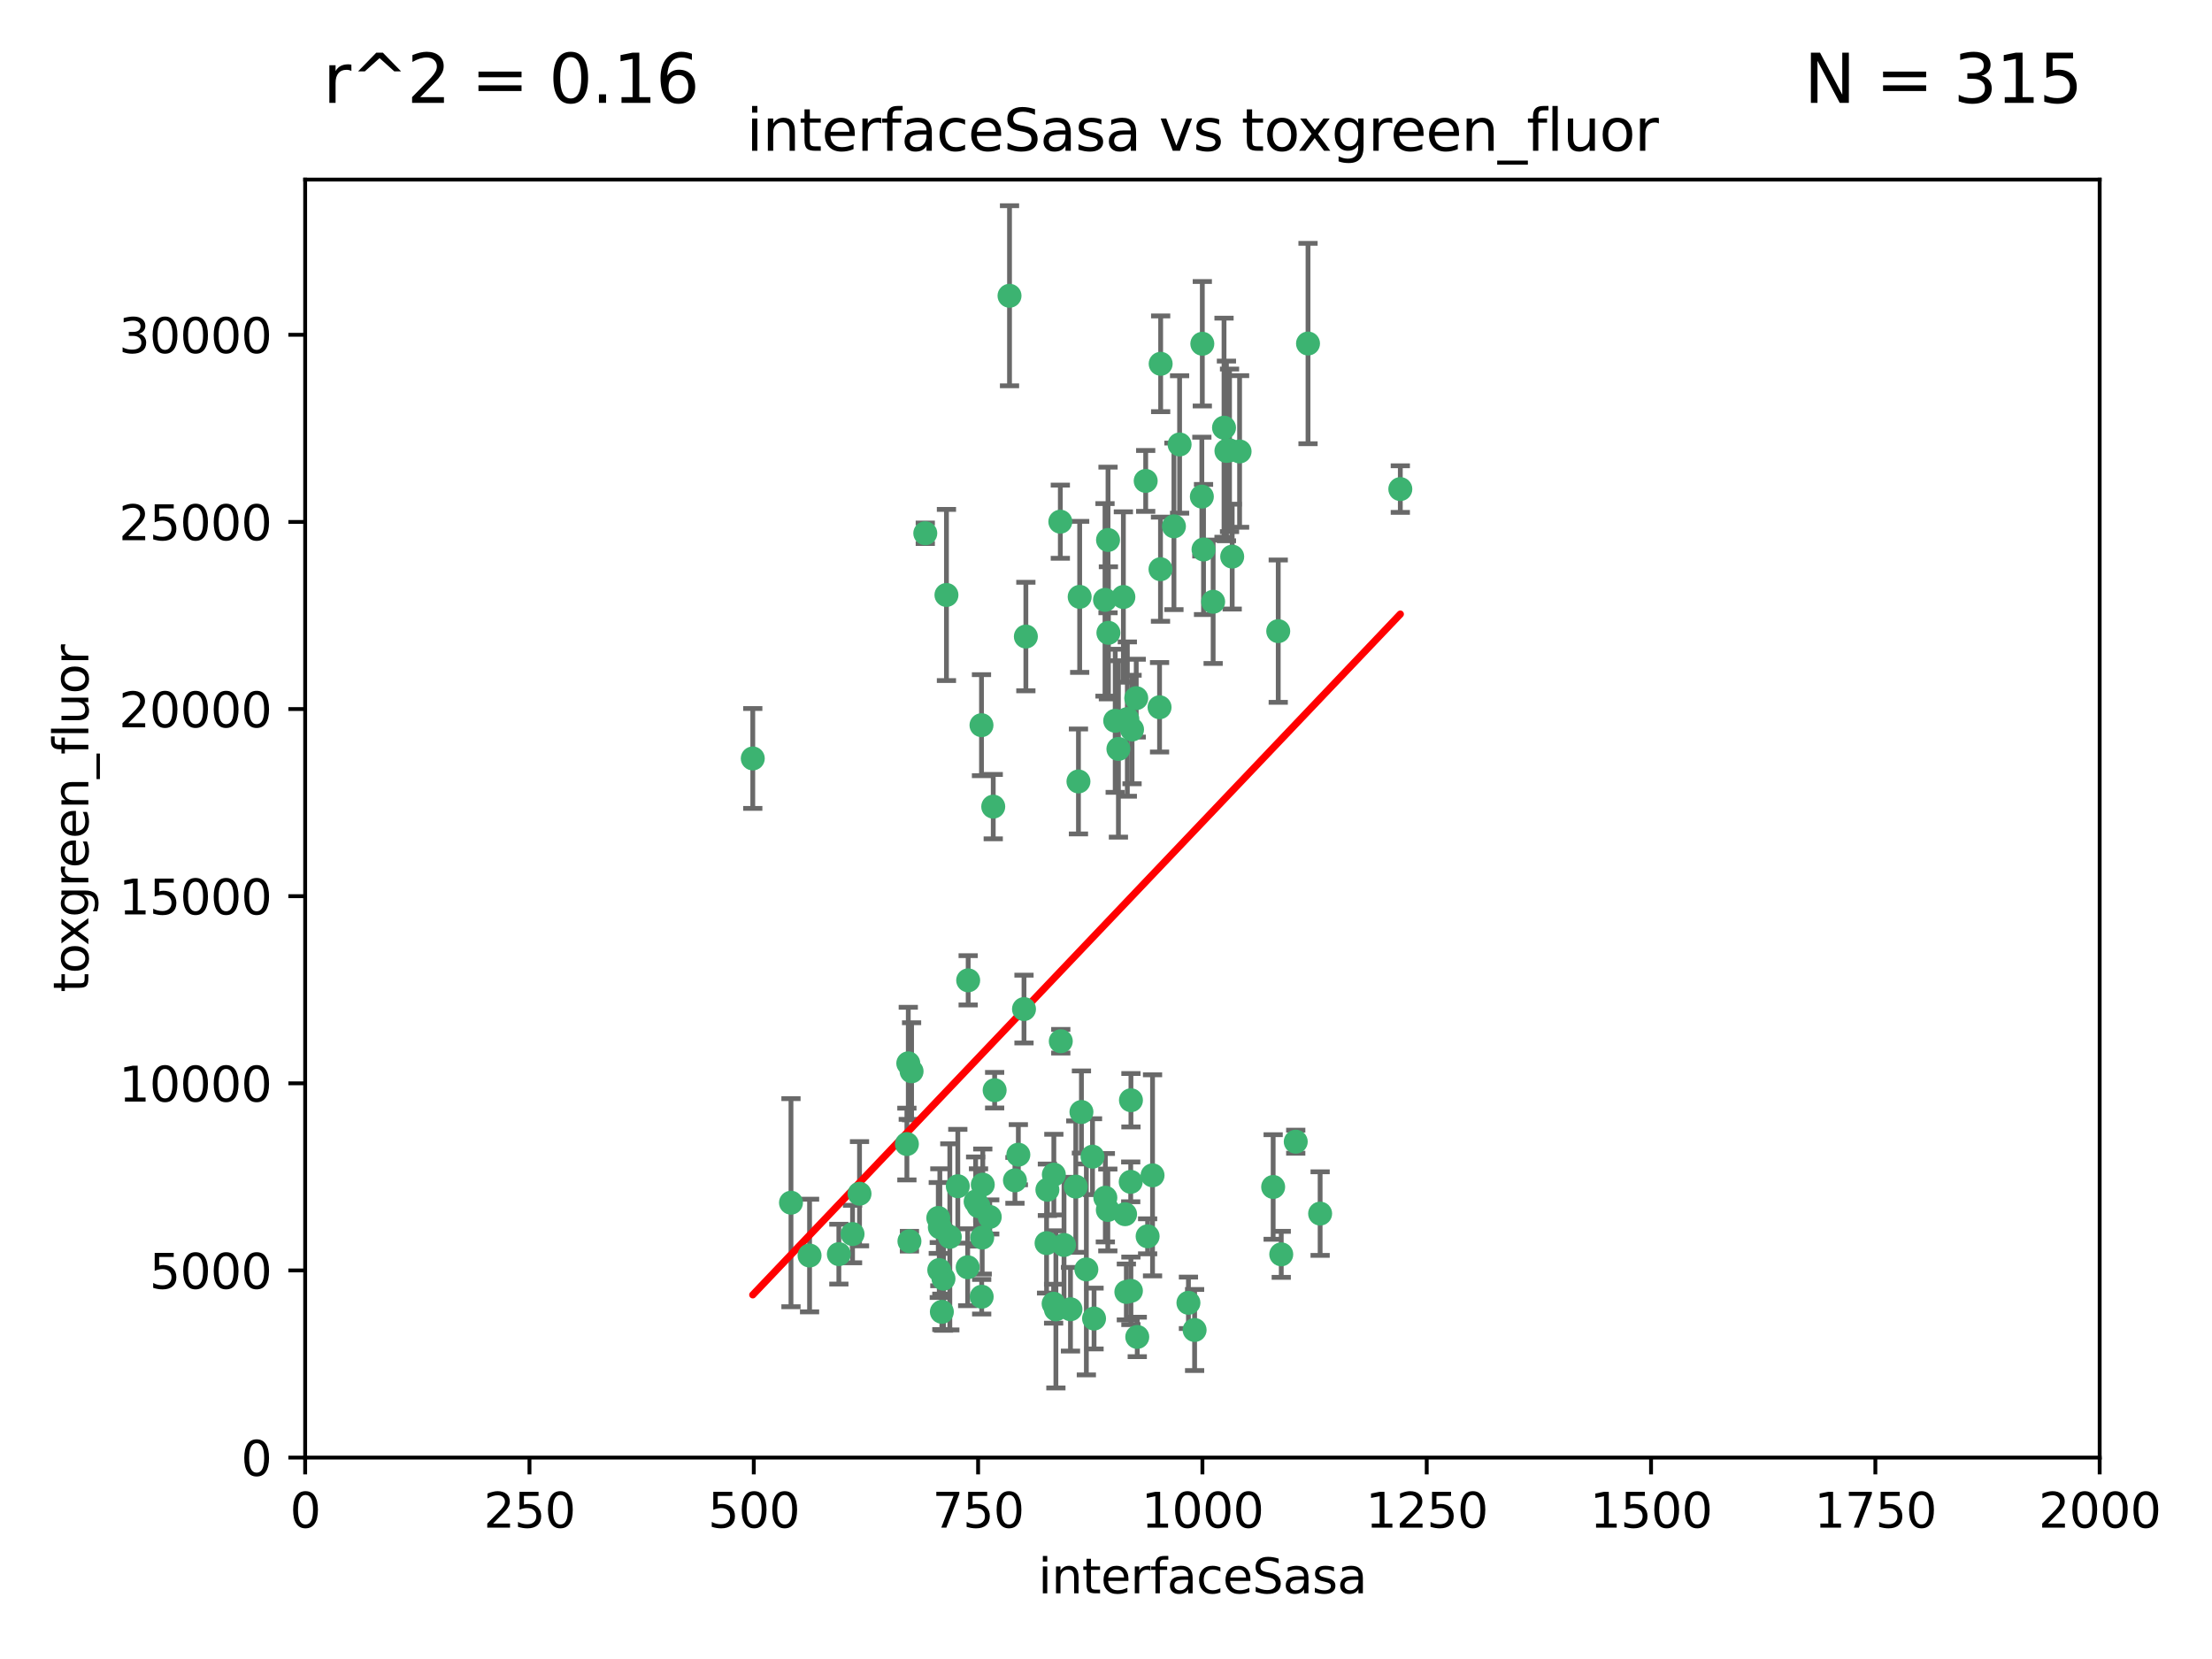 <?xml version="1.0" encoding="utf-8" standalone="no"?>
<!DOCTYPE svg PUBLIC "-//W3C//DTD SVG 1.1//EN"
  "http://www.w3.org/Graphics/SVG/1.1/DTD/svg11.dtd">
<svg xmlns:xlink="http://www.w3.org/1999/xlink" width="460.8pt" height="345.6pt" viewBox="0 0 460.8 345.6" xmlns="http://www.w3.org/2000/svg" version="1.1">
 <defs>
  <style type="text/css">*{stroke-linejoin: round; stroke-linecap: butt}</style>
 </defs>
 <g id="figure_1">
  <g id="patch_1">
   <path d="M 0 345.6 
L 460.8 345.6 
L 460.8 0 
L 0 0 
z
" style="fill: #ffffff"/>
  </g>
  <g id="axes_1">
   <g id="patch_2">
    <path d="M 63.571 303.64 
L 437.4 303.64 
L 437.4 37.411 
L 63.571 37.411 
z
" style="fill: #ffffff"/>
   </g>
   <g id="PathCollection_1">
    <defs>
     <path id="me9fbba77c8" d="M 0 1.118 
C 0.297 1.118 0.581 1 0.791 0.791 
C 1 0.581 1.118 0.297 1.118 0 
C 1.118 -0.297 1 -0.581 0.791 -0.791 
C 0.581 -1 0.297 -1.118 0 -1.118 
C -0.297 -1.118 -0.581 -1 -0.791 -0.791 
C -1 -0.581 -1.118 -0.297 -1.118 0 
C -1.118 0.297 -1 0.581 -0.791 0.791 
C -0.581 1 -0.297 1.118 0 1.118 
z
" style="stroke: #3cb371"/>
    </defs>
    <g clip-path="url(#pb64c19b640)">
     <use xlink:href="#me9fbba77c8" x="272.484" y="71.562" style="fill: #3cb371; stroke: #3cb371"/>
     <use xlink:href="#me9fbba77c8" x="266.28" y="131.48" style="fill: #3cb371; stroke: #3cb371"/>
     <use xlink:href="#me9fbba77c8" x="250.716" y="114.467" style="fill: #3cb371; stroke: #3cb371"/>
     <use xlink:href="#me9fbba77c8" x="254.987" y="89.097" style="fill: #3cb371; stroke: #3cb371"/>
     <use xlink:href="#me9fbba77c8" x="220.886" y="108.676" style="fill: #3cb371; stroke: #3cb371"/>
     <use xlink:href="#me9fbba77c8" x="174.75" y="261.259" style="fill: #3cb371; stroke: #3cb371"/>
     <use xlink:href="#me9fbba77c8" x="241.787" y="75.786" style="fill: #3cb371; stroke: #3cb371"/>
     <use xlink:href="#me9fbba77c8" x="252.721" y="125.356" style="fill: #3cb371; stroke: #3cb371"/>
     <use xlink:href="#me9fbba77c8" x="258.229" y="94.046" style="fill: #3cb371; stroke: #3cb371"/>
     <use xlink:href="#me9fbba77c8" x="232.987" y="156.019" style="fill: #3cb371; stroke: #3cb371"/>
     <use xlink:href="#me9fbba77c8" x="241.557" y="147.335" style="fill: #3cb371; stroke: #3cb371"/>
     <use xlink:href="#me9fbba77c8" x="230.194" y="124.965" style="fill: #3cb371; stroke: #3cb371"/>
     <use xlink:href="#me9fbba77c8" x="255.489" y="93.933" style="fill: #3cb371; stroke: #3cb371"/>
     <use xlink:href="#me9fbba77c8" x="256.689" y="115.953" style="fill: #3cb371; stroke: #3cb371"/>
     <use xlink:href="#me9fbba77c8" x="244.553" y="109.646" style="fill: #3cb371; stroke: #3cb371"/>
     <use xlink:href="#me9fbba77c8" x="250.368" y="103.453" style="fill: #3cb371; stroke: #3cb371"/>
     <use xlink:href="#me9fbba77c8" x="232.318" y="150.153" style="fill: #3cb371; stroke: #3cb371"/>
     <use xlink:href="#me9fbba77c8" x="256.134" y="93.812" style="fill: #3cb371; stroke: #3cb371"/>
     <use xlink:href="#me9fbba77c8" x="234.02" y="124.367" style="fill: #3cb371; stroke: #3cb371"/>
     <use xlink:href="#me9fbba77c8" x="238.669" y="100.184" style="fill: #3cb371; stroke: #3cb371"/>
     <use xlink:href="#me9fbba77c8" x="241.753" y="118.577" style="fill: #3cb371; stroke: #3cb371"/>
     <use xlink:href="#me9fbba77c8" x="245.731" y="92.588" style="fill: #3cb371; stroke: #3cb371"/>
     <use xlink:href="#me9fbba77c8" x="266.908" y="261.303" style="fill: #3cb371; stroke: #3cb371"/>
     <use xlink:href="#me9fbba77c8" x="269.927" y="237.833" style="fill: #3cb371; stroke: #3cb371"/>
     <use xlink:href="#me9fbba77c8" x="240.095" y="244.844" style="fill: #3cb371; stroke: #3cb371"/>
     <use xlink:href="#me9fbba77c8" x="291.711" y="101.886" style="fill: #3cb371; stroke: #3cb371"/>
     <use xlink:href="#me9fbba77c8" x="224.916" y="124.337" style="fill: #3cb371; stroke: #3cb371"/>
     <use xlink:href="#me9fbba77c8" x="250.465" y="71.61" style="fill: #3cb371; stroke: #3cb371"/>
     <use xlink:href="#me9fbba77c8" x="204.462" y="151.067" style="fill: #3cb371; stroke: #3cb371"/>
     <use xlink:href="#me9fbba77c8" x="201.688" y="204.22" style="fill: #3cb371; stroke: #3cb371"/>
     <use xlink:href="#me9fbba77c8" x="204.731" y="246.787" style="fill: #3cb371; stroke: #3cb371"/>
     <use xlink:href="#me9fbba77c8" x="192.753" y="111.087" style="fill: #3cb371; stroke: #3cb371"/>
     <use xlink:href="#me9fbba77c8" x="230.822" y="112.487" style="fill: #3cb371; stroke: #3cb371"/>
     <use xlink:href="#me9fbba77c8" x="210.301" y="61.614" style="fill: #3cb371; stroke: #3cb371"/>
     <use xlink:href="#me9fbba77c8" x="224.662" y="162.792" style="fill: #3cb371; stroke: #3cb371"/>
     <use xlink:href="#me9fbba77c8" x="204.503" y="270.13" style="fill: #3cb371; stroke: #3cb371"/>
     <use xlink:href="#me9fbba77c8" x="275.007" y="252.814" style="fill: #3cb371; stroke: #3cb371"/>
     <use xlink:href="#me9fbba77c8" x="236.699" y="145.439" style="fill: #3cb371; stroke: #3cb371"/>
     <use xlink:href="#me9fbba77c8" x="219.534" y="244.691" style="fill: #3cb371; stroke: #3cb371"/>
     <use xlink:href="#me9fbba77c8" x="265.222" y="247.267" style="fill: #3cb371; stroke: #3cb371"/>
     <use xlink:href="#me9fbba77c8" x="179.053" y="248.674" style="fill: #3cb371; stroke: #3cb371"/>
     <use xlink:href="#me9fbba77c8" x="230.901" y="131.829" style="fill: #3cb371; stroke: #3cb371"/>
     <use xlink:href="#me9fbba77c8" x="234.375" y="252.941" style="fill: #3cb371; stroke: #3cb371"/>
     <use xlink:href="#me9fbba77c8" x="221.654" y="259.35" style="fill: #3cb371; stroke: #3cb371"/>
     <use xlink:href="#me9fbba77c8" x="212.14" y="240.543" style="fill: #3cb371; stroke: #3cb371"/>
     <use xlink:href="#me9fbba77c8" x="239.071" y="257.545" style="fill: #3cb371; stroke: #3cb371"/>
     <use xlink:href="#me9fbba77c8" x="213.706" y="132.603" style="fill: #3cb371; stroke: #3cb371"/>
     <use xlink:href="#me9fbba77c8" x="195.666" y="264.57" style="fill: #3cb371; stroke: #3cb371"/>
     <use xlink:href="#me9fbba77c8" x="206.91" y="168.036" style="fill: #3cb371; stroke: #3cb371"/>
     <use xlink:href="#me9fbba77c8" x="235.596" y="229.198" style="fill: #3cb371; stroke: #3cb371"/>
     <use xlink:href="#me9fbba77c8" x="247.573" y="271.4" style="fill: #3cb371; stroke: #3cb371"/>
     <use xlink:href="#me9fbba77c8" x="230.779" y="252.059" style="fill: #3cb371; stroke: #3cb371"/>
     <use xlink:href="#me9fbba77c8" x="224.106" y="247.195" style="fill: #3cb371; stroke: #3cb371"/>
     <use xlink:href="#me9fbba77c8" x="235.59" y="268.906" style="fill: #3cb371; stroke: #3cb371"/>
     <use xlink:href="#me9fbba77c8" x="201.587" y="263.993" style="fill: #3cb371; stroke: #3cb371"/>
     <use xlink:href="#me9fbba77c8" x="236.912" y="278.508" style="fill: #3cb371; stroke: #3cb371"/>
     <use xlink:href="#me9fbba77c8" x="203.841" y="251.277" style="fill: #3cb371; stroke: #3cb371"/>
     <use xlink:href="#me9fbba77c8" x="219.488" y="271.584" style="fill: #3cb371; stroke: #3cb371"/>
     <use xlink:href="#me9fbba77c8" x="196.206" y="273.278" style="fill: #3cb371; stroke: #3cb371"/>
     <use xlink:href="#me9fbba77c8" x="189.211" y="221.508" style="fill: #3cb371; stroke: #3cb371"/>
     <use xlink:href="#me9fbba77c8" x="226.308" y="264.442" style="fill: #3cb371; stroke: #3cb371"/>
     <use xlink:href="#me9fbba77c8" x="188.922" y="238.323" style="fill: #3cb371; stroke: #3cb371"/>
     <use xlink:href="#me9fbba77c8" x="203.241" y="250.302" style="fill: #3cb371; stroke: #3cb371"/>
     <use xlink:href="#me9fbba77c8" x="196.546" y="266.371" style="fill: #3cb371; stroke: #3cb371"/>
     <use xlink:href="#me9fbba77c8" x="195.462" y="253.724" style="fill: #3cb371; stroke: #3cb371"/>
     <use xlink:href="#me9fbba77c8" x="206.181" y="253.509" style="fill: #3cb371; stroke: #3cb371"/>
     <use xlink:href="#me9fbba77c8" x="248.859" y="277.063" style="fill: #3cb371; stroke: #3cb371"/>
     <use xlink:href="#me9fbba77c8" x="220.981" y="216.908" style="fill: #3cb371; stroke: #3cb371"/>
     <use xlink:href="#me9fbba77c8" x="195.787" y="255.666" style="fill: #3cb371; stroke: #3cb371"/>
     <use xlink:href="#me9fbba77c8" x="213.318" y="210.208" style="fill: #3cb371; stroke: #3cb371"/>
     <use xlink:href="#me9fbba77c8" x="235.826" y="151.97" style="fill: #3cb371; stroke: #3cb371"/>
     <use xlink:href="#me9fbba77c8" x="189.452" y="258.565" style="fill: #3cb371; stroke: #3cb371"/>
     <use xlink:href="#me9fbba77c8" x="204.611" y="257.812" style="fill: #3cb371; stroke: #3cb371"/>
     <use xlink:href="#me9fbba77c8" x="218.192" y="247.85" style="fill: #3cb371; stroke: #3cb371"/>
     <use xlink:href="#me9fbba77c8" x="219.963" y="272.768" style="fill: #3cb371; stroke: #3cb371"/>
     <use xlink:href="#me9fbba77c8" x="177.602" y="257.076" style="fill: #3cb371; stroke: #3cb371"/>
     <use xlink:href="#me9fbba77c8" x="189.899" y="223.176" style="fill: #3cb371; stroke: #3cb371"/>
     <use xlink:href="#me9fbba77c8" x="227.589" y="240.958" style="fill: #3cb371; stroke: #3cb371"/>
     <use xlink:href="#me9fbba77c8" x="227.91" y="274.674" style="fill: #3cb371; stroke: #3cb371"/>
     <use xlink:href="#me9fbba77c8" x="197.864" y="257.661" style="fill: #3cb371; stroke: #3cb371"/>
     <use xlink:href="#me9fbba77c8" x="234.846" y="149.795" style="fill: #3cb371; stroke: #3cb371"/>
     <use xlink:href="#me9fbba77c8" x="234.641" y="269.137" style="fill: #3cb371; stroke: #3cb371"/>
     <use xlink:href="#me9fbba77c8" x="168.647" y="261.551" style="fill: #3cb371; stroke: #3cb371"/>
     <use xlink:href="#me9fbba77c8" x="223" y="272.741" style="fill: #3cb371; stroke: #3cb371"/>
     <use xlink:href="#me9fbba77c8" x="197.163" y="123.943" style="fill: #3cb371; stroke: #3cb371"/>
     <use xlink:href="#me9fbba77c8" x="225.284" y="231.646" style="fill: #3cb371; stroke: #3cb371"/>
     <use xlink:href="#me9fbba77c8" x="218.019" y="258.966" style="fill: #3cb371; stroke: #3cb371"/>
     <use xlink:href="#me9fbba77c8" x="211.432" y="245.892" style="fill: #3cb371; stroke: #3cb371"/>
     <use xlink:href="#me9fbba77c8" x="199.529" y="247.114" style="fill: #3cb371; stroke: #3cb371"/>
     <use xlink:href="#me9fbba77c8" x="235.549" y="246.204" style="fill: #3cb371; stroke: #3cb371"/>
     <use xlink:href="#me9fbba77c8" x="207.202" y="227.107" style="fill: #3cb371; stroke: #3cb371"/>
     <use xlink:href="#me9fbba77c8" x="156.817" y="157.999" style="fill: #3cb371; stroke: #3cb371"/>
     <use xlink:href="#me9fbba77c8" x="164.776" y="250.544" style="fill: #3cb371; stroke: #3cb371"/>
     <use xlink:href="#me9fbba77c8" x="230.263" y="249.505" style="fill: #3cb371; stroke: #3cb371"/>
    </g>
   </g>
   <g id="matplotlib.axis_1">
    <g id="xtick_1">
     <g id="line2d_1">
      <defs>
       <path id="m83a29cf9c8" d="M 0 0 
L 0 3.5 
" style="stroke: #000000; stroke-width: 0.8"/>
      </defs>
      <g>
       <use xlink:href="#m83a29cf9c8" x="63.571" y="303.64" style="stroke: #000000; stroke-width: 0.8"/>
      </g>
     </g>
     <g id="text_1">
      <!-- 0 -->
      <g transform="translate(60.39 318.238)scale(0.1 -0.1)">
       <defs>
        <path id="DejaVuSans-30" d="M 2034 4250 
Q 1547 4250 1301 3770 
Q 1056 3291 1056 2328 
Q 1056 1369 1301 889 
Q 1547 409 2034 409 
Q 2525 409 2770 889 
Q 3016 1369 3016 2328 
Q 3016 3291 2770 3770 
Q 2525 4250 2034 4250 
z
M 2034 4750 
Q 2819 4750 3233 4129 
Q 3647 3509 3647 2328 
Q 3647 1150 3233 529 
Q 2819 -91 2034 -91 
Q 1250 -91 836 529 
Q 422 1150 422 2328 
Q 422 3509 836 4129 
Q 1250 4750 2034 4750 
z
" transform="scale(0.016)"/>
       </defs>
       <use xlink:href="#DejaVuSans-30"/>
      </g>
     </g>
    </g>
    <g id="xtick_2">
     <g id="line2d_2">
      <g>
       <use xlink:href="#m83a29cf9c8" x="110.3" y="303.64" style="stroke: #000000; stroke-width: 0.8"/>
      </g>
     </g>
     <g id="text_2">
      <!-- 250 -->
      <g transform="translate(100.756 318.238)scale(0.1 -0.1)">
       <defs>
        <path id="DejaVuSans-32" d="M 1228 531 
L 3431 531 
L 3431 0 
L 469 0 
L 469 531 
Q 828 903 1448 1529 
Q 2069 2156 2228 2338 
Q 2531 2678 2651 2914 
Q 2772 3150 2772 3378 
Q 2772 3750 2511 3984 
Q 2250 4219 1831 4219 
Q 1534 4219 1204 4116 
Q 875 4013 500 3803 
L 500 4441 
Q 881 4594 1212 4672 
Q 1544 4750 1819 4750 
Q 2544 4750 2975 4387 
Q 3406 4025 3406 3419 
Q 3406 3131 3298 2873 
Q 3191 2616 2906 2266 
Q 2828 2175 2409 1742 
Q 1991 1309 1228 531 
z
" transform="scale(0.016)"/>
        <path id="DejaVuSans-35" d="M 691 4666 
L 3169 4666 
L 3169 4134 
L 1269 4134 
L 1269 2991 
Q 1406 3038 1543 3061 
Q 1681 3084 1819 3084 
Q 2600 3084 3056 2656 
Q 3513 2228 3513 1497 
Q 3513 744 3044 326 
Q 2575 -91 1722 -91 
Q 1428 -91 1123 -41 
Q 819 9 494 109 
L 494 744 
Q 775 591 1075 516 
Q 1375 441 1709 441 
Q 2250 441 2565 725 
Q 2881 1009 2881 1497 
Q 2881 1984 2565 2268 
Q 2250 2553 1709 2553 
Q 1456 2553 1204 2497 
Q 953 2441 691 2322 
L 691 4666 
z
" transform="scale(0.016)"/>
       </defs>
       <use xlink:href="#DejaVuSans-32"/>
       <use xlink:href="#DejaVuSans-35" x="63.623"/>
       <use xlink:href="#DejaVuSans-30" x="127.246"/>
      </g>
     </g>
    </g>
    <g id="xtick_3">
     <g id="line2d_3">
      <g>
       <use xlink:href="#m83a29cf9c8" x="157.028" y="303.64" style="stroke: #000000; stroke-width: 0.8"/>
      </g>
     </g>
     <g id="text_3">
      <!-- 500 -->
      <g transform="translate(147.485 318.238)scale(0.1 -0.1)">
       <use xlink:href="#DejaVuSans-35"/>
       <use xlink:href="#DejaVuSans-30" x="63.623"/>
       <use xlink:href="#DejaVuSans-30" x="127.246"/>
      </g>
     </g>
    </g>
    <g id="xtick_4">
     <g id="line2d_4">
      <g>
       <use xlink:href="#m83a29cf9c8" x="203.757" y="303.64" style="stroke: #000000; stroke-width: 0.8"/>
      </g>
     </g>
     <g id="text_4">
      <!-- 750 -->
      <g transform="translate(194.213 318.238)scale(0.1 -0.1)">
       <defs>
        <path id="DejaVuSans-37" d="M 525 4666 
L 3525 4666 
L 3525 4397 
L 1831 0 
L 1172 0 
L 2766 4134 
L 525 4134 
L 525 4666 
z
" transform="scale(0.016)"/>
       </defs>
       <use xlink:href="#DejaVuSans-37"/>
       <use xlink:href="#DejaVuSans-35" x="63.623"/>
       <use xlink:href="#DejaVuSans-30" x="127.246"/>
      </g>
     </g>
    </g>
    <g id="xtick_5">
     <g id="line2d_5">
      <g>
       <use xlink:href="#m83a29cf9c8" x="250.486" y="303.64" style="stroke: #000000; stroke-width: 0.8"/>
      </g>
     </g>
     <g id="text_5">
      <!-- 1000 -->
      <g transform="translate(237.761 318.238)scale(0.1 -0.1)">
       <defs>
        <path id="DejaVuSans-31" d="M 794 531 
L 1825 531 
L 1825 4091 
L 703 3866 
L 703 4441 
L 1819 4666 
L 2450 4666 
L 2450 531 
L 3481 531 
L 3481 0 
L 794 0 
L 794 531 
z
" transform="scale(0.016)"/>
       </defs>
       <use xlink:href="#DejaVuSans-31"/>
       <use xlink:href="#DejaVuSans-30" x="63.623"/>
       <use xlink:href="#DejaVuSans-30" x="127.246"/>
       <use xlink:href="#DejaVuSans-30" x="190.869"/>
      </g>
     </g>
    </g>
    <g id="xtick_6">
     <g id="line2d_6">
      <g>
       <use xlink:href="#m83a29cf9c8" x="297.214" y="303.64" style="stroke: #000000; stroke-width: 0.8"/>
      </g>
     </g>
     <g id="text_6">
      <!-- 1250 -->
      <g transform="translate(284.489 318.238)scale(0.1 -0.1)">
       <use xlink:href="#DejaVuSans-31"/>
       <use xlink:href="#DejaVuSans-32" x="63.623"/>
       <use xlink:href="#DejaVuSans-35" x="127.246"/>
       <use xlink:href="#DejaVuSans-30" x="190.869"/>
      </g>
     </g>
    </g>
    <g id="xtick_7">
     <g id="line2d_7">
      <g>
       <use xlink:href="#m83a29cf9c8" x="343.943" y="303.64" style="stroke: #000000; stroke-width: 0.8"/>
      </g>
     </g>
     <g id="text_7">
      <!-- 1500 -->
      <g transform="translate(331.218 318.238)scale(0.1 -0.1)">
       <use xlink:href="#DejaVuSans-31"/>
       <use xlink:href="#DejaVuSans-35" x="63.623"/>
       <use xlink:href="#DejaVuSans-30" x="127.246"/>
       <use xlink:href="#DejaVuSans-30" x="190.869"/>
      </g>
     </g>
    </g>
    <g id="xtick_8">
     <g id="line2d_8">
      <g>
       <use xlink:href="#m83a29cf9c8" x="390.671" y="303.64" style="stroke: #000000; stroke-width: 0.8"/>
      </g>
     </g>
     <g id="text_8">
      <!-- 1750 -->
      <g transform="translate(377.946 318.238)scale(0.1 -0.1)">
       <use xlink:href="#DejaVuSans-31"/>
       <use xlink:href="#DejaVuSans-37" x="63.623"/>
       <use xlink:href="#DejaVuSans-35" x="127.246"/>
       <use xlink:href="#DejaVuSans-30" x="190.869"/>
      </g>
     </g>
    </g>
    <g id="xtick_9">
     <g id="line2d_9">
      <g>
       <use xlink:href="#m83a29cf9c8" x="437.4" y="303.64" style="stroke: #000000; stroke-width: 0.8"/>
      </g>
     </g>
     <g id="text_9">
      <!-- 2000 -->
      <g transform="translate(424.675 318.238)scale(0.1 -0.1)">
       <use xlink:href="#DejaVuSans-32"/>
       <use xlink:href="#DejaVuSans-30" x="63.623"/>
       <use xlink:href="#DejaVuSans-30" x="127.246"/>
       <use xlink:href="#DejaVuSans-30" x="190.869"/>
      </g>
     </g>
    </g>
    <g id="text_10">
     <!-- interfaceSasa -->
     <g transform="translate(216.279 331.917)scale(0.1 -0.1)">
      <defs>
       <path id="DejaVuSans-69" d="M 603 3500 
L 1178 3500 
L 1178 0 
L 603 0 
L 603 3500 
z
M 603 4863 
L 1178 4863 
L 1178 4134 
L 603 4134 
L 603 4863 
z
" transform="scale(0.016)"/>
       <path id="DejaVuSans-6e" d="M 3513 2113 
L 3513 0 
L 2938 0 
L 2938 2094 
Q 2938 2591 2744 2837 
Q 2550 3084 2163 3084 
Q 1697 3084 1428 2787 
Q 1159 2491 1159 1978 
L 1159 0 
L 581 0 
L 581 3500 
L 1159 3500 
L 1159 2956 
Q 1366 3272 1645 3428 
Q 1925 3584 2291 3584 
Q 2894 3584 3203 3211 
Q 3513 2838 3513 2113 
z
" transform="scale(0.016)"/>
       <path id="DejaVuSans-74" d="M 1172 4494 
L 1172 3500 
L 2356 3500 
L 2356 3053 
L 1172 3053 
L 1172 1153 
Q 1172 725 1289 603 
Q 1406 481 1766 481 
L 2356 481 
L 2356 0 
L 1766 0 
Q 1100 0 847 248 
Q 594 497 594 1153 
L 594 3053 
L 172 3053 
L 172 3500 
L 594 3500 
L 594 4494 
L 1172 4494 
z
" transform="scale(0.016)"/>
       <path id="DejaVuSans-65" d="M 3597 1894 
L 3597 1613 
L 953 1613 
Q 991 1019 1311 708 
Q 1631 397 2203 397 
Q 2534 397 2845 478 
Q 3156 559 3463 722 
L 3463 178 
Q 3153 47 2828 -22 
Q 2503 -91 2169 -91 
Q 1331 -91 842 396 
Q 353 884 353 1716 
Q 353 2575 817 3079 
Q 1281 3584 2069 3584 
Q 2775 3584 3186 3129 
Q 3597 2675 3597 1894 
z
M 3022 2063 
Q 3016 2534 2758 2815 
Q 2500 3097 2075 3097 
Q 1594 3097 1305 2825 
Q 1016 2553 972 2059 
L 3022 2063 
z
" transform="scale(0.016)"/>
       <path id="DejaVuSans-72" d="M 2631 2963 
Q 2534 3019 2420 3045 
Q 2306 3072 2169 3072 
Q 1681 3072 1420 2755 
Q 1159 2438 1159 1844 
L 1159 0 
L 581 0 
L 581 3500 
L 1159 3500 
L 1159 2956 
Q 1341 3275 1631 3429 
Q 1922 3584 2338 3584 
Q 2397 3584 2469 3576 
Q 2541 3569 2628 3553 
L 2631 2963 
z
" transform="scale(0.016)"/>
       <path id="DejaVuSans-66" d="M 2375 4863 
L 2375 4384 
L 1825 4384 
Q 1516 4384 1395 4259 
Q 1275 4134 1275 3809 
L 1275 3500 
L 2222 3500 
L 2222 3053 
L 1275 3053 
L 1275 0 
L 697 0 
L 697 3053 
L 147 3053 
L 147 3500 
L 697 3500 
L 697 3744 
Q 697 4328 969 4595 
Q 1241 4863 1831 4863 
L 2375 4863 
z
" transform="scale(0.016)"/>
       <path id="DejaVuSans-61" d="M 2194 1759 
Q 1497 1759 1228 1600 
Q 959 1441 959 1056 
Q 959 750 1161 570 
Q 1363 391 1709 391 
Q 2188 391 2477 730 
Q 2766 1069 2766 1631 
L 2766 1759 
L 2194 1759 
z
M 3341 1997 
L 3341 0 
L 2766 0 
L 2766 531 
Q 2569 213 2275 61 
Q 1981 -91 1556 -91 
Q 1019 -91 701 211 
Q 384 513 384 1019 
Q 384 1609 779 1909 
Q 1175 2209 1959 2209 
L 2766 2209 
L 2766 2266 
Q 2766 2663 2505 2880 
Q 2244 3097 1772 3097 
Q 1472 3097 1187 3025 
Q 903 2953 641 2809 
L 641 3341 
Q 956 3463 1253 3523 
Q 1550 3584 1831 3584 
Q 2591 3584 2966 3190 
Q 3341 2797 3341 1997 
z
" transform="scale(0.016)"/>
       <path id="DejaVuSans-63" d="M 3122 3366 
L 3122 2828 
Q 2878 2963 2633 3030 
Q 2388 3097 2138 3097 
Q 1578 3097 1268 2742 
Q 959 2388 959 1747 
Q 959 1106 1268 751 
Q 1578 397 2138 397 
Q 2388 397 2633 464 
Q 2878 531 3122 666 
L 3122 134 
Q 2881 22 2623 -34 
Q 2366 -91 2075 -91 
Q 1284 -91 818 406 
Q 353 903 353 1747 
Q 353 2603 823 3093 
Q 1294 3584 2113 3584 
Q 2378 3584 2631 3529 
Q 2884 3475 3122 3366 
z
" transform="scale(0.016)"/>
       <path id="DejaVuSans-53" d="M 3425 4513 
L 3425 3897 
Q 3066 4069 2747 4153 
Q 2428 4238 2131 4238 
Q 1616 4238 1336 4038 
Q 1056 3838 1056 3469 
Q 1056 3159 1242 3001 
Q 1428 2844 1947 2747 
L 2328 2669 
Q 3034 2534 3370 2195 
Q 3706 1856 3706 1288 
Q 3706 609 3251 259 
Q 2797 -91 1919 -91 
Q 1588 -91 1214 -16 
Q 841 59 441 206 
L 441 856 
Q 825 641 1194 531 
Q 1563 422 1919 422 
Q 2459 422 2753 634 
Q 3047 847 3047 1241 
Q 3047 1584 2836 1778 
Q 2625 1972 2144 2069 
L 1759 2144 
Q 1053 2284 737 2584 
Q 422 2884 422 3419 
Q 422 4038 858 4394 
Q 1294 4750 2059 4750 
Q 2388 4750 2728 4690 
Q 3069 4631 3425 4513 
z
" transform="scale(0.016)"/>
       <path id="DejaVuSans-73" d="M 2834 3397 
L 2834 2853 
Q 2591 2978 2328 3040 
Q 2066 3103 1784 3103 
Q 1356 3103 1142 2972 
Q 928 2841 928 2578 
Q 928 2378 1081 2264 
Q 1234 2150 1697 2047 
L 1894 2003 
Q 2506 1872 2764 1633 
Q 3022 1394 3022 966 
Q 3022 478 2636 193 
Q 2250 -91 1575 -91 
Q 1294 -91 989 -36 
Q 684 19 347 128 
L 347 722 
Q 666 556 975 473 
Q 1284 391 1588 391 
Q 1994 391 2212 530 
Q 2431 669 2431 922 
Q 2431 1156 2273 1281 
Q 2116 1406 1581 1522 
L 1381 1569 
Q 847 1681 609 1914 
Q 372 2147 372 2553 
Q 372 3047 722 3315 
Q 1072 3584 1716 3584 
Q 2034 3584 2315 3537 
Q 2597 3491 2834 3397 
z
" transform="scale(0.016)"/>
      </defs>
      <use xlink:href="#DejaVuSans-69"/>
      <use xlink:href="#DejaVuSans-6e" x="27.783"/>
      <use xlink:href="#DejaVuSans-74" x="91.162"/>
      <use xlink:href="#DejaVuSans-65" x="130.371"/>
      <use xlink:href="#DejaVuSans-72" x="191.895"/>
      <use xlink:href="#DejaVuSans-66" x="233.008"/>
      <use xlink:href="#DejaVuSans-61" x="268.213"/>
      <use xlink:href="#DejaVuSans-63" x="329.492"/>
      <use xlink:href="#DejaVuSans-65" x="384.473"/>
      <use xlink:href="#DejaVuSans-53" x="445.996"/>
      <use xlink:href="#DejaVuSans-61" x="509.473"/>
      <use xlink:href="#DejaVuSans-73" x="570.752"/>
      <use xlink:href="#DejaVuSans-61" x="622.852"/>
     </g>
    </g>
   </g>
   <g id="matplotlib.axis_2">
    <g id="ytick_1">
     <g id="line2d_10">
      <defs>
       <path id="m64ab61e2ef" d="M 0 0 
L -3.5 0 
" style="stroke: #000000; stroke-width: 0.8"/>
      </defs>
      <g>
       <use xlink:href="#m64ab61e2ef" x="63.571" y="303.64" style="stroke: #000000; stroke-width: 0.8"/>
      </g>
     </g>
     <g id="text_11">
      <!-- 0 -->
      <g transform="translate(50.209 307.439)scale(0.1 -0.1)">
       <use xlink:href="#DejaVuSans-30"/>
      </g>
     </g>
    </g>
    <g id="ytick_2">
     <g id="line2d_11">
      <g>
       <use xlink:href="#m64ab61e2ef" x="63.571" y="264.657" style="stroke: #000000; stroke-width: 0.8"/>
      </g>
     </g>
     <g id="text_12">
      <!-- 5000 -->
      <g transform="translate(31.121 268.457)scale(0.1 -0.1)">
       <use xlink:href="#DejaVuSans-35"/>
       <use xlink:href="#DejaVuSans-30" x="63.623"/>
       <use xlink:href="#DejaVuSans-30" x="127.246"/>
       <use xlink:href="#DejaVuSans-30" x="190.869"/>
      </g>
     </g>
    </g>
    <g id="ytick_3">
     <g id="line2d_12">
      <g>
       <use xlink:href="#m64ab61e2ef" x="63.571" y="225.675" style="stroke: #000000; stroke-width: 0.8"/>
      </g>
     </g>
     <g id="text_13">
      <!-- 10000 -->
      <g transform="translate(24.759 229.474)scale(0.1 -0.1)">
       <use xlink:href="#DejaVuSans-31"/>
       <use xlink:href="#DejaVuSans-30" x="63.623"/>
       <use xlink:href="#DejaVuSans-30" x="127.246"/>
       <use xlink:href="#DejaVuSans-30" x="190.869"/>
       <use xlink:href="#DejaVuSans-30" x="254.492"/>
      </g>
     </g>
    </g>
    <g id="ytick_4">
     <g id="line2d_13">
      <g>
       <use xlink:href="#m64ab61e2ef" x="63.571" y="186.692" style="stroke: #000000; stroke-width: 0.8"/>
      </g>
     </g>
     <g id="text_14">
      <!-- 15000 -->
      <g transform="translate(24.759 190.492)scale(0.1 -0.1)">
       <use xlink:href="#DejaVuSans-31"/>
       <use xlink:href="#DejaVuSans-35" x="63.623"/>
       <use xlink:href="#DejaVuSans-30" x="127.246"/>
       <use xlink:href="#DejaVuSans-30" x="190.869"/>
       <use xlink:href="#DejaVuSans-30" x="254.492"/>
      </g>
     </g>
    </g>
    <g id="ytick_5">
     <g id="line2d_14">
      <g>
       <use xlink:href="#m64ab61e2ef" x="63.571" y="147.71" style="stroke: #000000; stroke-width: 0.8"/>
      </g>
     </g>
     <g id="text_15">
      <!-- 20000 -->
      <g transform="translate(24.759 151.509)scale(0.1 -0.1)">
       <use xlink:href="#DejaVuSans-32"/>
       <use xlink:href="#DejaVuSans-30" x="63.623"/>
       <use xlink:href="#DejaVuSans-30" x="127.246"/>
       <use xlink:href="#DejaVuSans-30" x="190.869"/>
       <use xlink:href="#DejaVuSans-30" x="254.492"/>
      </g>
     </g>
    </g>
    <g id="ytick_6">
     <g id="line2d_15">
      <g>
       <use xlink:href="#m64ab61e2ef" x="63.571" y="108.727" style="stroke: #000000; stroke-width: 0.8"/>
      </g>
     </g>
     <g id="text_16">
      <!-- 25000 -->
      <g transform="translate(24.759 112.527)scale(0.1 -0.1)">
       <use xlink:href="#DejaVuSans-32"/>
       <use xlink:href="#DejaVuSans-35" x="63.623"/>
       <use xlink:href="#DejaVuSans-30" x="127.246"/>
       <use xlink:href="#DejaVuSans-30" x="190.869"/>
       <use xlink:href="#DejaVuSans-30" x="254.492"/>
      </g>
     </g>
    </g>
    <g id="ytick_7">
     <g id="line2d_16">
      <g>
       <use xlink:href="#m64ab61e2ef" x="63.571" y="69.745" style="stroke: #000000; stroke-width: 0.8"/>
      </g>
     </g>
     <g id="text_17">
      <!-- 30000 -->
      <g transform="translate(24.759 73.544)scale(0.1 -0.1)">
       <defs>
        <path id="DejaVuSans-33" d="M 2597 2516 
Q 3050 2419 3304 2112 
Q 3559 1806 3559 1356 
Q 3559 666 3084 287 
Q 2609 -91 1734 -91 
Q 1441 -91 1130 -33 
Q 819 25 488 141 
L 488 750 
Q 750 597 1062 519 
Q 1375 441 1716 441 
Q 2309 441 2620 675 
Q 2931 909 2931 1356 
Q 2931 1769 2642 2001 
Q 2353 2234 1838 2234 
L 1294 2234 
L 1294 2753 
L 1863 2753 
Q 2328 2753 2575 2939 
Q 2822 3125 2822 3475 
Q 2822 3834 2567 4026 
Q 2313 4219 1838 4219 
Q 1578 4219 1281 4162 
Q 984 4106 628 3988 
L 628 4550 
Q 988 4650 1302 4700 
Q 1616 4750 1894 4750 
Q 2613 4750 3031 4423 
Q 3450 4097 3450 3541 
Q 3450 3153 3228 2886 
Q 3006 2619 2597 2516 
z
" transform="scale(0.016)"/>
       </defs>
       <use xlink:href="#DejaVuSans-33"/>
       <use xlink:href="#DejaVuSans-30" x="63.623"/>
       <use xlink:href="#DejaVuSans-30" x="127.246"/>
       <use xlink:href="#DejaVuSans-30" x="190.869"/>
       <use xlink:href="#DejaVuSans-30" x="254.492"/>
      </g>
     </g>
    </g>
    <g id="text_18">
     <!-- toxgreen_fluor -->
     <g transform="translate(18.401 206.72)rotate(-90)scale(0.1 -0.1)">
      <defs>
       <path id="DejaVuSans-6f" d="M 1959 3097 
Q 1497 3097 1228 2736 
Q 959 2375 959 1747 
Q 959 1119 1226 758 
Q 1494 397 1959 397 
Q 2419 397 2687 759 
Q 2956 1122 2956 1747 
Q 2956 2369 2687 2733 
Q 2419 3097 1959 3097 
z
M 1959 3584 
Q 2709 3584 3137 3096 
Q 3566 2609 3566 1747 
Q 3566 888 3137 398 
Q 2709 -91 1959 -91 
Q 1206 -91 779 398 
Q 353 888 353 1747 
Q 353 2609 779 3096 
Q 1206 3584 1959 3584 
z
" transform="scale(0.016)"/>
       <path id="DejaVuSans-78" d="M 3513 3500 
L 2247 1797 
L 3578 0 
L 2900 0 
L 1881 1375 
L 863 0 
L 184 0 
L 1544 1831 
L 300 3500 
L 978 3500 
L 1906 2253 
L 2834 3500 
L 3513 3500 
z
" transform="scale(0.016)"/>
       <path id="DejaVuSans-67" d="M 2906 1791 
Q 2906 2416 2648 2759 
Q 2391 3103 1925 3103 
Q 1463 3103 1205 2759 
Q 947 2416 947 1791 
Q 947 1169 1205 825 
Q 1463 481 1925 481 
Q 2391 481 2648 825 
Q 2906 1169 2906 1791 
z
M 3481 434 
Q 3481 -459 3084 -895 
Q 2688 -1331 1869 -1331 
Q 1566 -1331 1297 -1286 
Q 1028 -1241 775 -1147 
L 775 -588 
Q 1028 -725 1275 -790 
Q 1522 -856 1778 -856 
Q 2344 -856 2625 -561 
Q 2906 -266 2906 331 
L 2906 616 
Q 2728 306 2450 153 
Q 2172 0 1784 0 
Q 1141 0 747 490 
Q 353 981 353 1791 
Q 353 2603 747 3093 
Q 1141 3584 1784 3584 
Q 2172 3584 2450 3431 
Q 2728 3278 2906 2969 
L 2906 3500 
L 3481 3500 
L 3481 434 
z
" transform="scale(0.016)"/>
       <path id="DejaVuSans-5f" d="M 3263 -1063 
L 3263 -1509 
L -63 -1509 
L -63 -1063 
L 3263 -1063 
z
" transform="scale(0.016)"/>
       <path id="DejaVuSans-6c" d="M 603 4863 
L 1178 4863 
L 1178 0 
L 603 0 
L 603 4863 
z
" transform="scale(0.016)"/>
       <path id="DejaVuSans-75" d="M 544 1381 
L 544 3500 
L 1119 3500 
L 1119 1403 
Q 1119 906 1312 657 
Q 1506 409 1894 409 
Q 2359 409 2629 706 
Q 2900 1003 2900 1516 
L 2900 3500 
L 3475 3500 
L 3475 0 
L 2900 0 
L 2900 538 
Q 2691 219 2414 64 
Q 2138 -91 1772 -91 
Q 1169 -91 856 284 
Q 544 659 544 1381 
z
M 1991 3584 
L 1991 3584 
z
" transform="scale(0.016)"/>
      </defs>
      <use xlink:href="#DejaVuSans-74"/>
      <use xlink:href="#DejaVuSans-6f" x="39.209"/>
      <use xlink:href="#DejaVuSans-78" x="97.266"/>
      <use xlink:href="#DejaVuSans-67" x="156.445"/>
      <use xlink:href="#DejaVuSans-72" x="219.922"/>
      <use xlink:href="#DejaVuSans-65" x="258.785"/>
      <use xlink:href="#DejaVuSans-65" x="320.309"/>
      <use xlink:href="#DejaVuSans-6e" x="381.832"/>
      <use xlink:href="#DejaVuSans-5f" x="445.211"/>
      <use xlink:href="#DejaVuSans-66" x="495.211"/>
      <use xlink:href="#DejaVuSans-6c" x="530.416"/>
      <use xlink:href="#DejaVuSans-75" x="558.199"/>
      <use xlink:href="#DejaVuSans-6f" x="621.578"/>
      <use xlink:href="#DejaVuSans-72" x="682.76"/>
     </g>
    </g>
   </g>
   <g id="LineCollection_1">
    <path d="M 272.484 92.434 
L 272.484 50.691 
" clip-path="url(#pb64c19b640)" style="fill: none; stroke: #696969"/>
    <path d="M 266.28 146.307 
L 266.28 116.654 
" clip-path="url(#pb64c19b640)" style="fill: none; stroke: #696969"/>
    <path d="M 250.716 128.017 
L 250.716 100.917 
" clip-path="url(#pb64c19b640)" style="fill: none; stroke: #696969"/>
    <path d="M 254.987 111.917 
L 254.987 66.277 
" clip-path="url(#pb64c19b640)" style="fill: none; stroke: #696969"/>
    <path d="M 220.886 116.296 
L 220.886 101.057 
" clip-path="url(#pb64c19b640)" style="fill: none; stroke: #696969"/>
    <path d="M 174.75 267.49 
L 174.75 255.028 
" clip-path="url(#pb64c19b640)" style="fill: none; stroke: #696969"/>
    <path d="M 241.787 85.756 
L 241.787 65.815 
" clip-path="url(#pb64c19b640)" style="fill: none; stroke: #696969"/>
    <path d="M 252.721 138.211 
L 252.721 112.501 
" clip-path="url(#pb64c19b640)" style="fill: none; stroke: #696969"/>
    <path d="M 258.229 109.836 
L 258.229 78.257 
" clip-path="url(#pb64c19b640)" style="fill: none; stroke: #696969"/>
    <path d="M 232.987 174.39 
L 232.987 137.647 
" clip-path="url(#pb64c19b640)" style="fill: none; stroke: #696969"/>
    <path d="M 241.557 156.65 
L 241.557 138.02 
" clip-path="url(#pb64c19b640)" style="fill: none; stroke: #696969"/>
    <path d="M 230.194 145.018 
L 230.194 104.912 
" clip-path="url(#pb64c19b640)" style="fill: none; stroke: #696969"/>
    <path d="M 255.489 112.649 
L 255.489 75.218 
" clip-path="url(#pb64c19b640)" style="fill: none; stroke: #696969"/>
    <path d="M 256.689 126.872 
L 256.689 105.035 
" clip-path="url(#pb64c19b640)" style="fill: none; stroke: #696969"/>
    <path d="M 244.553 126.988 
L 244.553 92.305 
" clip-path="url(#pb64c19b640)" style="fill: none; stroke: #696969"/>
    <path d="M 250.368 115.826 
L 250.368 91.08 
" clip-path="url(#pb64c19b640)" style="fill: none; stroke: #696969"/>
    <path d="M 232.318 165.057 
L 232.318 135.25 
" clip-path="url(#pb64c19b640)" style="fill: none; stroke: #696969"/>
    <path d="M 256.134 110.745 
L 256.134 76.878 
" clip-path="url(#pb64c19b640)" style="fill: none; stroke: #696969"/>
    <path d="M 234.02 142.114 
L 234.02 106.621 
" clip-path="url(#pb64c19b640)" style="fill: none; stroke: #696969"/>
    <path d="M 238.669 106.525 
L 238.669 93.844 
" clip-path="url(#pb64c19b640)" style="fill: none; stroke: #696969"/>
    <path d="M 241.753 129.424 
L 241.753 107.731 
" clip-path="url(#pb64c19b640)" style="fill: none; stroke: #696969"/>
    <path d="M 245.731 106.902 
L 245.731 78.274 
" clip-path="url(#pb64c19b640)" style="fill: none; stroke: #696969"/>
    <path d="M 266.908 266.097 
L 266.908 256.51 
" clip-path="url(#pb64c19b640)" style="fill: none; stroke: #696969"/>
    <path d="M 269.927 240.234 
L 269.927 235.431 
" clip-path="url(#pb64c19b640)" style="fill: none; stroke: #696969"/>
    <path d="M 240.095 265.789 
L 240.095 223.9 
" clip-path="url(#pb64c19b640)" style="fill: none; stroke: #696969"/>
    <path d="M 291.711 106.741 
L 291.711 97.032 
" clip-path="url(#pb64c19b640)" style="fill: none; stroke: #696969"/>
    <path d="M 224.916 140.07 
L 224.916 108.604 
" clip-path="url(#pb64c19b640)" style="fill: none; stroke: #696969"/>
    <path d="M 250.465 84.576 
L 250.465 58.645 
" clip-path="url(#pb64c19b640)" style="fill: none; stroke: #696969"/>
    <path d="M 204.462 161.588 
L 204.462 140.547 
" clip-path="url(#pb64c19b640)" style="fill: none; stroke: #696969"/>
    <path d="M 201.688 209.352 
L 201.688 199.087 
" clip-path="url(#pb64c19b640)" style="fill: none; stroke: #696969"/>
    <path d="M 204.731 254.215 
L 204.731 239.358 
" clip-path="url(#pb64c19b640)" style="fill: none; stroke: #696969"/>
    <path d="M 192.753 113.226 
L 192.753 108.949 
" clip-path="url(#pb64c19b640)" style="fill: none; stroke: #696969"/>
    <path d="M 230.822 127.655 
L 230.822 97.319 
" clip-path="url(#pb64c19b640)" style="fill: none; stroke: #696969"/>
    <path d="M 210.301 80.373 
L 210.301 42.855 
" clip-path="url(#pb64c19b640)" style="fill: none; stroke: #696969"/>
    <path d="M 224.662 173.718 
L 224.662 151.865 
" clip-path="url(#pb64c19b640)" style="fill: none; stroke: #696969"/>
    <path d="M 204.503 273.73 
L 204.503 266.53 
" clip-path="url(#pb64c19b640)" style="fill: none; stroke: #696969"/>
    <path d="M 275.007 261.522 
L 275.007 244.105 
" clip-path="url(#pb64c19b640)" style="fill: none; stroke: #696969"/>
    <path d="M 236.699 153.546 
L 236.699 137.331 
" clip-path="url(#pb64c19b640)" style="fill: none; stroke: #696969"/>
    <path d="M 219.534 253.088 
L 219.534 236.294 
" clip-path="url(#pb64c19b640)" style="fill: none; stroke: #696969"/>
    <path d="M 265.222 258.157 
L 265.222 236.377 
" clip-path="url(#pb64c19b640)" style="fill: none; stroke: #696969"/>
    <path d="M 179.053 259.535 
L 179.053 237.813 
" clip-path="url(#pb64c19b640)" style="fill: none; stroke: #696969"/>
    <path d="M 230.901 145.591 
L 230.901 118.067 
" clip-path="url(#pb64c19b640)" style="fill: none; stroke: #696969"/>
    <path d="M 234.375 253.603 
L 234.375 252.279 
" clip-path="url(#pb64c19b640)" style="fill: none; stroke: #696969"/>
    <path d="M 221.654 273.451 
L 221.654 245.249 
" clip-path="url(#pb64c19b640)" style="fill: none; stroke: #696969"/>
    <path d="M 212.14 246.81 
L 212.14 234.275 
" clip-path="url(#pb64c19b640)" style="fill: none; stroke: #696969"/>
    <path d="M 239.071 261.193 
L 239.071 253.898 
" clip-path="url(#pb64c19b640)" style="fill: none; stroke: #696969"/>
    <path d="M 213.706 143.904 
L 213.706 121.303 
" clip-path="url(#pb64c19b640)" style="fill: none; stroke: #696969"/>
    <path d="M 195.666 270.294 
L 195.666 258.847 
" clip-path="url(#pb64c19b640)" style="fill: none; stroke: #696969"/>
    <path d="M 206.91 174.742 
L 206.91 161.329 
" clip-path="url(#pb64c19b640)" style="fill: none; stroke: #696969"/>
    <path d="M 235.596 234.763 
L 235.596 223.632 
" clip-path="url(#pb64c19b640)" style="fill: none; stroke: #696969"/>
    <path d="M 247.573 276.759 
L 247.573 266.041 
" clip-path="url(#pb64c19b640)" style="fill: none; stroke: #696969"/>
    <path d="M 230.779 260.585 
L 230.779 243.534 
" clip-path="url(#pb64c19b640)" style="fill: none; stroke: #696969"/>
    <path d="M 224.106 260.88 
L 224.106 233.51 
" clip-path="url(#pb64c19b640)" style="fill: none; stroke: #696969"/>
    <path d="M 235.59 275.94 
L 235.59 261.871 
" clip-path="url(#pb64c19b640)" style="fill: none; stroke: #696969"/>
    <path d="M 201.587 272.003 
L 201.587 255.982 
" clip-path="url(#pb64c19b640)" style="fill: none; stroke: #696969"/>
    <path d="M 236.912 282.62 
L 236.912 274.397 
" clip-path="url(#pb64c19b640)" style="fill: none; stroke: #696969"/>
    <path d="M 203.841 259.072 
L 203.841 243.481 
" clip-path="url(#pb64c19b640)" style="fill: none; stroke: #696969"/>
    <path d="M 219.488 275.64 
L 219.488 267.529 
" clip-path="url(#pb64c19b640)" style="fill: none; stroke: #696969"/>
    <path d="M 196.206 276.97 
L 196.206 269.585 
" clip-path="url(#pb64c19b640)" style="fill: none; stroke: #696969"/>
    <path d="M 189.211 233.182 
L 189.211 209.833 
" clip-path="url(#pb64c19b640)" style="fill: none; stroke: #696969"/>
    <path d="M 226.308 286.412 
L 226.308 242.472 
" clip-path="url(#pb64c19b640)" style="fill: none; stroke: #696969"/>
    <path d="M 188.922 245.797 
L 188.922 230.849 
" clip-path="url(#pb64c19b640)" style="fill: none; stroke: #696969"/>
    <path d="M 203.241 259.588 
L 203.241 241.016 
" clip-path="url(#pb64c19b640)" style="fill: none; stroke: #696969"/>
    <path d="M 196.546 277.129 
L 196.546 255.613 
" clip-path="url(#pb64c19b640)" style="fill: none; stroke: #696969"/>
    <path d="M 195.462 261.105 
L 195.462 246.342 
" clip-path="url(#pb64c19b640)" style="fill: none; stroke: #696969"/>
    <path d="M 206.181 257.063 
L 206.181 249.955 
" clip-path="url(#pb64c19b640)" style="fill: none; stroke: #696969"/>
    <path d="M 248.859 285.505 
L 248.859 268.621 
" clip-path="url(#pb64c19b640)" style="fill: none; stroke: #696969"/>
    <path d="M 220.981 219.374 
L 220.981 214.442 
" clip-path="url(#pb64c19b640)" style="fill: none; stroke: #696969"/>
    <path d="M 195.787 267.849 
L 195.787 243.483 
" clip-path="url(#pb64c19b640)" style="fill: none; stroke: #696969"/>
    <path d="M 213.318 217.272 
L 213.318 203.144 
" clip-path="url(#pb64c19b640)" style="fill: none; stroke: #696969"/>
    <path d="M 235.826 163.271 
L 235.826 140.669 
" clip-path="url(#pb64c19b640)" style="fill: none; stroke: #696969"/>
    <path d="M 189.452 260.625 
L 189.452 256.505 
" clip-path="url(#pb64c19b640)" style="fill: none; stroke: #696969"/>
    <path d="M 204.611 265.41 
L 204.611 250.214 
" clip-path="url(#pb64c19b640)" style="fill: none; stroke: #696969"/>
    <path d="M 218.192 253.211 
L 218.192 242.49 
" clip-path="url(#pb64c19b640)" style="fill: none; stroke: #696969"/>
    <path d="M 219.963 289.135 
L 219.963 256.401 
" clip-path="url(#pb64c19b640)" style="fill: none; stroke: #696969"/>
    <path d="M 177.602 263.063 
L 177.602 251.09 
" clip-path="url(#pb64c19b640)" style="fill: none; stroke: #696969"/>
    <path d="M 189.899 233.292 
L 189.899 213.059 
" clip-path="url(#pb64c19b640)" style="fill: none; stroke: #696969"/>
    <path d="M 227.589 248.861 
L 227.589 233.054 
" clip-path="url(#pb64c19b640)" style="fill: none; stroke: #696969"/>
    <path d="M 227.91 281.008 
L 227.91 268.341 
" clip-path="url(#pb64c19b640)" style="fill: none; stroke: #696969"/>
    <path d="M 197.864 277.044 
L 197.864 238.278 
" clip-path="url(#pb64c19b640)" style="fill: none; stroke: #696969"/>
    <path d="M 234.846 165.867 
L 234.846 133.723 
" clip-path="url(#pb64c19b640)" style="fill: none; stroke: #696969"/>
    <path d="M 234.641 274.956 
L 234.641 263.317 
" clip-path="url(#pb64c19b640)" style="fill: none; stroke: #696969"/>
    <path d="M 168.647 273.286 
L 168.647 249.816 
" clip-path="url(#pb64c19b640)" style="fill: none; stroke: #696969"/>
    <path d="M 223 281.454 
L 223 264.027 
" clip-path="url(#pb64c19b640)" style="fill: none; stroke: #696969"/>
    <path d="M 197.163 141.769 
L 197.163 106.117 
" clip-path="url(#pb64c19b640)" style="fill: none; stroke: #696969"/>
    <path d="M 225.284 240.199 
L 225.284 223.093 
" clip-path="url(#pb64c19b640)" style="fill: none; stroke: #696969"/>
    <path d="M 218.019 269.373 
L 218.019 248.559 
" clip-path="url(#pb64c19b640)" style="fill: none; stroke: #696969"/>
    <path d="M 211.432 250.663 
L 211.432 241.12 
" clip-path="url(#pb64c19b640)" style="fill: none; stroke: #696969"/>
    <path d="M 199.529 258.965 
L 199.529 235.264 
" clip-path="url(#pb64c19b640)" style="fill: none; stroke: #696969"/>
    <path d="M 235.549 250.348 
L 235.549 242.06 
" clip-path="url(#pb64c19b640)" style="fill: none; stroke: #696969"/>
    <path d="M 207.202 230.811 
L 207.202 223.403 
" clip-path="url(#pb64c19b640)" style="fill: none; stroke: #696969"/>
    <path d="M 156.817 168.403 
L 156.817 147.594 
" clip-path="url(#pb64c19b640)" style="fill: none; stroke: #696969"/>
    <path d="M 164.776 272.215 
L 164.776 228.872 
" clip-path="url(#pb64c19b640)" style="fill: none; stroke: #696969"/>
    <path d="M 230.263 258.71 
L 230.263 240.299 
" clip-path="url(#pb64c19b640)" style="fill: none; stroke: #696969"/>
   </g>
   <g id="line2d_17">
    <defs>
     <path id="mba0002458a" d="M 2 0 
L -2 -0 
" style="stroke: #696969"/>
    </defs>
    <g clip-path="url(#pb64c19b640)">
     <use xlink:href="#mba0002458a" x="272.484" y="92.434" style="fill: #696969; stroke: #696969"/>
     <use xlink:href="#mba0002458a" x="266.28" y="146.307" style="fill: #696969; stroke: #696969"/>
     <use xlink:href="#mba0002458a" x="250.716" y="128.017" style="fill: #696969; stroke: #696969"/>
     <use xlink:href="#mba0002458a" x="254.987" y="111.917" style="fill: #696969; stroke: #696969"/>
     <use xlink:href="#mba0002458a" x="220.886" y="116.296" style="fill: #696969; stroke: #696969"/>
     <use xlink:href="#mba0002458a" x="174.75" y="267.49" style="fill: #696969; stroke: #696969"/>
     <use xlink:href="#mba0002458a" x="241.787" y="85.756" style="fill: #696969; stroke: #696969"/>
     <use xlink:href="#mba0002458a" x="252.721" y="138.211" style="fill: #696969; stroke: #696969"/>
     <use xlink:href="#mba0002458a" x="258.229" y="109.836" style="fill: #696969; stroke: #696969"/>
     <use xlink:href="#mba0002458a" x="232.987" y="174.39" style="fill: #696969; stroke: #696969"/>
     <use xlink:href="#mba0002458a" x="241.557" y="156.65" style="fill: #696969; stroke: #696969"/>
     <use xlink:href="#mba0002458a" x="230.194" y="145.018" style="fill: #696969; stroke: #696969"/>
     <use xlink:href="#mba0002458a" x="255.489" y="112.649" style="fill: #696969; stroke: #696969"/>
     <use xlink:href="#mba0002458a" x="256.689" y="126.872" style="fill: #696969; stroke: #696969"/>
     <use xlink:href="#mba0002458a" x="244.553" y="126.988" style="fill: #696969; stroke: #696969"/>
     <use xlink:href="#mba0002458a" x="250.368" y="115.826" style="fill: #696969; stroke: #696969"/>
     <use xlink:href="#mba0002458a" x="232.318" y="165.057" style="fill: #696969; stroke: #696969"/>
     <use xlink:href="#mba0002458a" x="256.134" y="110.745" style="fill: #696969; stroke: #696969"/>
     <use xlink:href="#mba0002458a" x="234.02" y="142.114" style="fill: #696969; stroke: #696969"/>
     <use xlink:href="#mba0002458a" x="238.669" y="106.525" style="fill: #696969; stroke: #696969"/>
     <use xlink:href="#mba0002458a" x="241.753" y="129.424" style="fill: #696969; stroke: #696969"/>
     <use xlink:href="#mba0002458a" x="245.731" y="106.902" style="fill: #696969; stroke: #696969"/>
     <use xlink:href="#mba0002458a" x="266.908" y="266.097" style="fill: #696969; stroke: #696969"/>
     <use xlink:href="#mba0002458a" x="269.927" y="240.234" style="fill: #696969; stroke: #696969"/>
     <use xlink:href="#mba0002458a" x="240.095" y="265.789" style="fill: #696969; stroke: #696969"/>
     <use xlink:href="#mba0002458a" x="291.711" y="106.741" style="fill: #696969; stroke: #696969"/>
     <use xlink:href="#mba0002458a" x="224.916" y="140.07" style="fill: #696969; stroke: #696969"/>
     <use xlink:href="#mba0002458a" x="250.465" y="84.576" style="fill: #696969; stroke: #696969"/>
     <use xlink:href="#mba0002458a" x="204.462" y="161.588" style="fill: #696969; stroke: #696969"/>
     <use xlink:href="#mba0002458a" x="201.688" y="209.352" style="fill: #696969; stroke: #696969"/>
     <use xlink:href="#mba0002458a" x="204.731" y="254.215" style="fill: #696969; stroke: #696969"/>
     <use xlink:href="#mba0002458a" x="192.753" y="113.226" style="fill: #696969; stroke: #696969"/>
     <use xlink:href="#mba0002458a" x="230.822" y="127.655" style="fill: #696969; stroke: #696969"/>
     <use xlink:href="#mba0002458a" x="210.301" y="80.373" style="fill: #696969; stroke: #696969"/>
     <use xlink:href="#mba0002458a" x="224.662" y="173.718" style="fill: #696969; stroke: #696969"/>
     <use xlink:href="#mba0002458a" x="204.503" y="273.73" style="fill: #696969; stroke: #696969"/>
     <use xlink:href="#mba0002458a" x="275.007" y="261.522" style="fill: #696969; stroke: #696969"/>
     <use xlink:href="#mba0002458a" x="236.699" y="153.546" style="fill: #696969; stroke: #696969"/>
     <use xlink:href="#mba0002458a" x="219.534" y="253.088" style="fill: #696969; stroke: #696969"/>
     <use xlink:href="#mba0002458a" x="265.222" y="258.157" style="fill: #696969; stroke: #696969"/>
     <use xlink:href="#mba0002458a" x="179.053" y="259.535" style="fill: #696969; stroke: #696969"/>
     <use xlink:href="#mba0002458a" x="230.901" y="145.591" style="fill: #696969; stroke: #696969"/>
     <use xlink:href="#mba0002458a" x="234.375" y="253.603" style="fill: #696969; stroke: #696969"/>
     <use xlink:href="#mba0002458a" x="221.654" y="273.451" style="fill: #696969; stroke: #696969"/>
     <use xlink:href="#mba0002458a" x="212.14" y="246.81" style="fill: #696969; stroke: #696969"/>
     <use xlink:href="#mba0002458a" x="239.071" y="261.193" style="fill: #696969; stroke: #696969"/>
     <use xlink:href="#mba0002458a" x="213.706" y="143.904" style="fill: #696969; stroke: #696969"/>
     <use xlink:href="#mba0002458a" x="195.666" y="270.294" style="fill: #696969; stroke: #696969"/>
     <use xlink:href="#mba0002458a" x="206.91" y="174.742" style="fill: #696969; stroke: #696969"/>
     <use xlink:href="#mba0002458a" x="235.596" y="234.763" style="fill: #696969; stroke: #696969"/>
     <use xlink:href="#mba0002458a" x="247.573" y="276.759" style="fill: #696969; stroke: #696969"/>
     <use xlink:href="#mba0002458a" x="230.779" y="260.585" style="fill: #696969; stroke: #696969"/>
     <use xlink:href="#mba0002458a" x="224.106" y="260.88" style="fill: #696969; stroke: #696969"/>
     <use xlink:href="#mba0002458a" x="235.59" y="275.94" style="fill: #696969; stroke: #696969"/>
     <use xlink:href="#mba0002458a" x="201.587" y="272.003" style="fill: #696969; stroke: #696969"/>
     <use xlink:href="#mba0002458a" x="236.912" y="282.62" style="fill: #696969; stroke: #696969"/>
     <use xlink:href="#mba0002458a" x="203.841" y="259.072" style="fill: #696969; stroke: #696969"/>
     <use xlink:href="#mba0002458a" x="219.488" y="275.64" style="fill: #696969; stroke: #696969"/>
     <use xlink:href="#mba0002458a" x="196.206" y="276.97" style="fill: #696969; stroke: #696969"/>
     <use xlink:href="#mba0002458a" x="189.211" y="233.182" style="fill: #696969; stroke: #696969"/>
     <use xlink:href="#mba0002458a" x="226.308" y="286.412" style="fill: #696969; stroke: #696969"/>
     <use xlink:href="#mba0002458a" x="188.922" y="245.797" style="fill: #696969; stroke: #696969"/>
     <use xlink:href="#mba0002458a" x="203.241" y="259.588" style="fill: #696969; stroke: #696969"/>
     <use xlink:href="#mba0002458a" x="196.546" y="277.129" style="fill: #696969; stroke: #696969"/>
     <use xlink:href="#mba0002458a" x="195.462" y="261.105" style="fill: #696969; stroke: #696969"/>
     <use xlink:href="#mba0002458a" x="206.181" y="257.063" style="fill: #696969; stroke: #696969"/>
     <use xlink:href="#mba0002458a" x="248.859" y="285.505" style="fill: #696969; stroke: #696969"/>
     <use xlink:href="#mba0002458a" x="220.981" y="219.374" style="fill: #696969; stroke: #696969"/>
     <use xlink:href="#mba0002458a" x="195.787" y="267.849" style="fill: #696969; stroke: #696969"/>
     <use xlink:href="#mba0002458a" x="213.318" y="217.272" style="fill: #696969; stroke: #696969"/>
     <use xlink:href="#mba0002458a" x="235.826" y="163.271" style="fill: #696969; stroke: #696969"/>
     <use xlink:href="#mba0002458a" x="189.452" y="260.625" style="fill: #696969; stroke: #696969"/>
     <use xlink:href="#mba0002458a" x="204.611" y="265.41" style="fill: #696969; stroke: #696969"/>
     <use xlink:href="#mba0002458a" x="218.192" y="253.211" style="fill: #696969; stroke: #696969"/>
     <use xlink:href="#mba0002458a" x="219.963" y="289.135" style="fill: #696969; stroke: #696969"/>
     <use xlink:href="#mba0002458a" x="177.602" y="263.063" style="fill: #696969; stroke: #696969"/>
     <use xlink:href="#mba0002458a" x="189.899" y="233.292" style="fill: #696969; stroke: #696969"/>
     <use xlink:href="#mba0002458a" x="227.589" y="248.861" style="fill: #696969; stroke: #696969"/>
     <use xlink:href="#mba0002458a" x="227.91" y="281.008" style="fill: #696969; stroke: #696969"/>
     <use xlink:href="#mba0002458a" x="197.864" y="277.044" style="fill: #696969; stroke: #696969"/>
     <use xlink:href="#mba0002458a" x="234.846" y="165.867" style="fill: #696969; stroke: #696969"/>
     <use xlink:href="#mba0002458a" x="234.641" y="274.956" style="fill: #696969; stroke: #696969"/>
     <use xlink:href="#mba0002458a" x="168.647" y="273.286" style="fill: #696969; stroke: #696969"/>
     <use xlink:href="#mba0002458a" x="223" y="281.454" style="fill: #696969; stroke: #696969"/>
     <use xlink:href="#mba0002458a" x="197.163" y="141.769" style="fill: #696969; stroke: #696969"/>
     <use xlink:href="#mba0002458a" x="225.284" y="240.199" style="fill: #696969; stroke: #696969"/>
     <use xlink:href="#mba0002458a" x="218.019" y="269.373" style="fill: #696969; stroke: #696969"/>
     <use xlink:href="#mba0002458a" x="211.432" y="250.663" style="fill: #696969; stroke: #696969"/>
     <use xlink:href="#mba0002458a" x="199.529" y="258.965" style="fill: #696969; stroke: #696969"/>
     <use xlink:href="#mba0002458a" x="235.549" y="250.348" style="fill: #696969; stroke: #696969"/>
     <use xlink:href="#mba0002458a" x="207.202" y="230.811" style="fill: #696969; stroke: #696969"/>
     <use xlink:href="#mba0002458a" x="156.817" y="168.403" style="fill: #696969; stroke: #696969"/>
     <use xlink:href="#mba0002458a" x="164.776" y="272.215" style="fill: #696969; stroke: #696969"/>
     <use xlink:href="#mba0002458a" x="230.263" y="258.71" style="fill: #696969; stroke: #696969"/>
    </g>
   </g>
   <g id="line2d_18">
    <g clip-path="url(#pb64c19b640)">
     <use xlink:href="#mba0002458a" x="272.484" y="50.691" style="fill: #696969; stroke: #696969"/>
     <use xlink:href="#mba0002458a" x="266.28" y="116.654" style="fill: #696969; stroke: #696969"/>
     <use xlink:href="#mba0002458a" x="250.716" y="100.917" style="fill: #696969; stroke: #696969"/>
     <use xlink:href="#mba0002458a" x="254.987" y="66.277" style="fill: #696969; stroke: #696969"/>
     <use xlink:href="#mba0002458a" x="220.886" y="101.057" style="fill: #696969; stroke: #696969"/>
     <use xlink:href="#mba0002458a" x="174.75" y="255.028" style="fill: #696969; stroke: #696969"/>
     <use xlink:href="#mba0002458a" x="241.787" y="65.815" style="fill: #696969; stroke: #696969"/>
     <use xlink:href="#mba0002458a" x="252.721" y="112.501" style="fill: #696969; stroke: #696969"/>
     <use xlink:href="#mba0002458a" x="258.229" y="78.257" style="fill: #696969; stroke: #696969"/>
     <use xlink:href="#mba0002458a" x="232.987" y="137.647" style="fill: #696969; stroke: #696969"/>
     <use xlink:href="#mba0002458a" x="241.557" y="138.02" style="fill: #696969; stroke: #696969"/>
     <use xlink:href="#mba0002458a" x="230.194" y="104.912" style="fill: #696969; stroke: #696969"/>
     <use xlink:href="#mba0002458a" x="255.489" y="75.218" style="fill: #696969; stroke: #696969"/>
     <use xlink:href="#mba0002458a" x="256.689" y="105.035" style="fill: #696969; stroke: #696969"/>
     <use xlink:href="#mba0002458a" x="244.553" y="92.305" style="fill: #696969; stroke: #696969"/>
     <use xlink:href="#mba0002458a" x="250.368" y="91.08" style="fill: #696969; stroke: #696969"/>
     <use xlink:href="#mba0002458a" x="232.318" y="135.25" style="fill: #696969; stroke: #696969"/>
     <use xlink:href="#mba0002458a" x="256.134" y="76.878" style="fill: #696969; stroke: #696969"/>
     <use xlink:href="#mba0002458a" x="234.02" y="106.621" style="fill: #696969; stroke: #696969"/>
     <use xlink:href="#mba0002458a" x="238.669" y="93.844" style="fill: #696969; stroke: #696969"/>
     <use xlink:href="#mba0002458a" x="241.753" y="107.731" style="fill: #696969; stroke: #696969"/>
     <use xlink:href="#mba0002458a" x="245.731" y="78.274" style="fill: #696969; stroke: #696969"/>
     <use xlink:href="#mba0002458a" x="266.908" y="256.51" style="fill: #696969; stroke: #696969"/>
     <use xlink:href="#mba0002458a" x="269.927" y="235.431" style="fill: #696969; stroke: #696969"/>
     <use xlink:href="#mba0002458a" x="240.095" y="223.9" style="fill: #696969; stroke: #696969"/>
     <use xlink:href="#mba0002458a" x="291.711" y="97.032" style="fill: #696969; stroke: #696969"/>
     <use xlink:href="#mba0002458a" x="224.916" y="108.604" style="fill: #696969; stroke: #696969"/>
     <use xlink:href="#mba0002458a" x="250.465" y="58.645" style="fill: #696969; stroke: #696969"/>
     <use xlink:href="#mba0002458a" x="204.462" y="140.547" style="fill: #696969; stroke: #696969"/>
     <use xlink:href="#mba0002458a" x="201.688" y="199.087" style="fill: #696969; stroke: #696969"/>
     <use xlink:href="#mba0002458a" x="204.731" y="239.358" style="fill: #696969; stroke: #696969"/>
     <use xlink:href="#mba0002458a" x="192.753" y="108.949" style="fill: #696969; stroke: #696969"/>
     <use xlink:href="#mba0002458a" x="230.822" y="97.319" style="fill: #696969; stroke: #696969"/>
     <use xlink:href="#mba0002458a" x="210.301" y="42.855" style="fill: #696969; stroke: #696969"/>
     <use xlink:href="#mba0002458a" x="224.662" y="151.865" style="fill: #696969; stroke: #696969"/>
     <use xlink:href="#mba0002458a" x="204.503" y="266.53" style="fill: #696969; stroke: #696969"/>
     <use xlink:href="#mba0002458a" x="275.007" y="244.105" style="fill: #696969; stroke: #696969"/>
     <use xlink:href="#mba0002458a" x="236.699" y="137.331" style="fill: #696969; stroke: #696969"/>
     <use xlink:href="#mba0002458a" x="219.534" y="236.294" style="fill: #696969; stroke: #696969"/>
     <use xlink:href="#mba0002458a" x="265.222" y="236.377" style="fill: #696969; stroke: #696969"/>
     <use xlink:href="#mba0002458a" x="179.053" y="237.813" style="fill: #696969; stroke: #696969"/>
     <use xlink:href="#mba0002458a" x="230.901" y="118.067" style="fill: #696969; stroke: #696969"/>
     <use xlink:href="#mba0002458a" x="234.375" y="252.279" style="fill: #696969; stroke: #696969"/>
     <use xlink:href="#mba0002458a" x="221.654" y="245.249" style="fill: #696969; stroke: #696969"/>
     <use xlink:href="#mba0002458a" x="212.14" y="234.275" style="fill: #696969; stroke: #696969"/>
     <use xlink:href="#mba0002458a" x="239.071" y="253.898" style="fill: #696969; stroke: #696969"/>
     <use xlink:href="#mba0002458a" x="213.706" y="121.303" style="fill: #696969; stroke: #696969"/>
     <use xlink:href="#mba0002458a" x="195.666" y="258.847" style="fill: #696969; stroke: #696969"/>
     <use xlink:href="#mba0002458a" x="206.91" y="161.329" style="fill: #696969; stroke: #696969"/>
     <use xlink:href="#mba0002458a" x="235.596" y="223.632" style="fill: #696969; stroke: #696969"/>
     <use xlink:href="#mba0002458a" x="247.573" y="266.041" style="fill: #696969; stroke: #696969"/>
     <use xlink:href="#mba0002458a" x="230.779" y="243.534" style="fill: #696969; stroke: #696969"/>
     <use xlink:href="#mba0002458a" x="224.106" y="233.51" style="fill: #696969; stroke: #696969"/>
     <use xlink:href="#mba0002458a" x="235.59" y="261.871" style="fill: #696969; stroke: #696969"/>
     <use xlink:href="#mba0002458a" x="201.587" y="255.982" style="fill: #696969; stroke: #696969"/>
     <use xlink:href="#mba0002458a" x="236.912" y="274.397" style="fill: #696969; stroke: #696969"/>
     <use xlink:href="#mba0002458a" x="203.841" y="243.481" style="fill: #696969; stroke: #696969"/>
     <use xlink:href="#mba0002458a" x="219.488" y="267.529" style="fill: #696969; stroke: #696969"/>
     <use xlink:href="#mba0002458a" x="196.206" y="269.585" style="fill: #696969; stroke: #696969"/>
     <use xlink:href="#mba0002458a" x="189.211" y="209.833" style="fill: #696969; stroke: #696969"/>
     <use xlink:href="#mba0002458a" x="226.308" y="242.472" style="fill: #696969; stroke: #696969"/>
     <use xlink:href="#mba0002458a" x="188.922" y="230.849" style="fill: #696969; stroke: #696969"/>
     <use xlink:href="#mba0002458a" x="203.241" y="241.016" style="fill: #696969; stroke: #696969"/>
     <use xlink:href="#mba0002458a" x="196.546" y="255.613" style="fill: #696969; stroke: #696969"/>
     <use xlink:href="#mba0002458a" x="195.462" y="246.342" style="fill: #696969; stroke: #696969"/>
     <use xlink:href="#mba0002458a" x="206.181" y="249.955" style="fill: #696969; stroke: #696969"/>
     <use xlink:href="#mba0002458a" x="248.859" y="268.621" style="fill: #696969; stroke: #696969"/>
     <use xlink:href="#mba0002458a" x="220.981" y="214.442" style="fill: #696969; stroke: #696969"/>
     <use xlink:href="#mba0002458a" x="195.787" y="243.483" style="fill: #696969; stroke: #696969"/>
     <use xlink:href="#mba0002458a" x="213.318" y="203.144" style="fill: #696969; stroke: #696969"/>
     <use xlink:href="#mba0002458a" x="235.826" y="140.669" style="fill: #696969; stroke: #696969"/>
     <use xlink:href="#mba0002458a" x="189.452" y="256.505" style="fill: #696969; stroke: #696969"/>
     <use xlink:href="#mba0002458a" x="204.611" y="250.214" style="fill: #696969; stroke: #696969"/>
     <use xlink:href="#mba0002458a" x="218.192" y="242.49" style="fill: #696969; stroke: #696969"/>
     <use xlink:href="#mba0002458a" x="219.963" y="256.401" style="fill: #696969; stroke: #696969"/>
     <use xlink:href="#mba0002458a" x="177.602" y="251.09" style="fill: #696969; stroke: #696969"/>
     <use xlink:href="#mba0002458a" x="189.899" y="213.059" style="fill: #696969; stroke: #696969"/>
     <use xlink:href="#mba0002458a" x="227.589" y="233.054" style="fill: #696969; stroke: #696969"/>
     <use xlink:href="#mba0002458a" x="227.91" y="268.341" style="fill: #696969; stroke: #696969"/>
     <use xlink:href="#mba0002458a" x="197.864" y="238.278" style="fill: #696969; stroke: #696969"/>
     <use xlink:href="#mba0002458a" x="234.846" y="133.723" style="fill: #696969; stroke: #696969"/>
     <use xlink:href="#mba0002458a" x="234.641" y="263.317" style="fill: #696969; stroke: #696969"/>
     <use xlink:href="#mba0002458a" x="168.647" y="249.816" style="fill: #696969; stroke: #696969"/>
     <use xlink:href="#mba0002458a" x="223" y="264.027" style="fill: #696969; stroke: #696969"/>
     <use xlink:href="#mba0002458a" x="197.163" y="106.117" style="fill: #696969; stroke: #696969"/>
     <use xlink:href="#mba0002458a" x="225.284" y="223.093" style="fill: #696969; stroke: #696969"/>
     <use xlink:href="#mba0002458a" x="218.019" y="248.559" style="fill: #696969; stroke: #696969"/>
     <use xlink:href="#mba0002458a" x="211.432" y="241.12" style="fill: #696969; stroke: #696969"/>
     <use xlink:href="#mba0002458a" x="199.529" y="235.264" style="fill: #696969; stroke: #696969"/>
     <use xlink:href="#mba0002458a" x="235.549" y="242.06" style="fill: #696969; stroke: #696969"/>
     <use xlink:href="#mba0002458a" x="207.202" y="223.403" style="fill: #696969; stroke: #696969"/>
     <use xlink:href="#mba0002458a" x="156.817" y="147.594" style="fill: #696969; stroke: #696969"/>
     <use xlink:href="#mba0002458a" x="164.776" y="228.872" style="fill: #696969; stroke: #696969"/>
     <use xlink:href="#mba0002458a" x="230.263" y="240.299" style="fill: #696969; stroke: #696969"/>
    </g>
   </g>
   <g id="line2d_19">
    <path d="M 272.484 148.144 
L 266.28 154.666 
L 250.716 171.028 
L 254.987 166.538 
L 220.886 202.387 
L 174.75 250.889 
L 241.787 180.415 
L 252.721 168.92 
L 258.229 163.129 
L 232.987 189.666 
L 241.557 180.657 
L 230.194 192.602 
L 255.489 166.01 
L 256.689 164.748 
L 244.553 177.507 
L 250.368 171.394 
L 232.318 190.37 
L 256.134 165.332 
L 234.02 188.579 
L 238.669 183.692 
L 241.753 180.45 
L 245.731 176.269 
L 266.908 154.005 
L 269.927 150.832 
L 240.095 182.193 
L 291.711 127.93 
L 224.916 198.151 
L 250.465 171.291 
L 204.462 219.654 
L 201.688 222.57 
L 204.731 219.371 
L 192.753 231.962 
L 230.822 191.942 
L 210.301 213.515 
L 224.662 198.418 
L 204.503 219.611 
L 275.007 145.491 
L 236.699 185.764 
L 219.534 203.808 
L 265.222 155.778 
L 179.053 246.366 
L 230.901 191.859 
L 234.375 188.206 
L 221.654 201.58 
L 212.14 211.582 
L 239.071 183.27 
L 213.706 209.935 
L 195.666 228.901 
L 206.91 217.08 
L 235.596 186.923 
L 247.573 174.331 
L 230.779 191.987 
L 224.106 199.002 
L 235.59 186.929 
L 201.587 222.676 
L 236.912 185.54 
L 203.841 220.306 
L 219.488 203.857 
L 196.206 228.333 
L 189.211 235.686 
L 226.308 196.687 
L 188.922 235.991 
L 203.241 220.937 
L 196.546 227.976 
L 195.462 229.115 
L 206.181 217.846 
L 248.859 172.979 
L 220.981 202.287 
L 195.787 228.773 
L 213.318 210.344 
L 235.826 186.681 
L 189.452 235.433 
L 204.611 219.497 
L 218.192 205.219 
L 219.963 203.358 
L 177.602 247.891 
L 189.899 234.963 
L 227.589 195.341 
L 227.91 195.003 
L 197.864 226.59 
L 234.846 187.711 
L 234.641 187.927 
L 168.647 257.305 
L 223 200.165 
L 197.163 227.327 
L 225.284 197.764 
L 218.019 205.402 
L 211.432 212.326 
L 199.529 224.839 
L 235.549 186.972 
L 207.202 216.773 
L 156.817 269.741 
L 164.776 261.374 
L 230.263 192.529 
" clip-path="url(#pb64c19b640)" style="fill: none; stroke: #ff0000; stroke-width: 1.5; stroke-linecap: square"/>
   </g>
   <g id="line2d_20">
    <defs>
     <path id="m4b4c14c142" d="M 0 2 
C 0.53 2 1.039 1.789 1.414 1.414 
C 1.789 1.039 2 0.53 2 0 
C 2 -0.53 1.789 -1.039 1.414 -1.414 
C 1.039 -1.789 0.53 -2 0 -2 
C -0.53 -2 -1.039 -1.789 -1.414 -1.414 
C -1.789 -1.039 -2 -0.53 -2 0 
C -2 0.53 -1.789 1.039 -1.414 1.414 
C -1.039 1.789 -0.53 2 0 2 
z
" style="stroke: #3cb371"/>
    </defs>
    <g clip-path="url(#pb64c19b640)">
     <use xlink:href="#m4b4c14c142" x="272.484" y="71.562" style="fill: #3cb371; stroke: #3cb371"/>
     <use xlink:href="#m4b4c14c142" x="266.28" y="131.48" style="fill: #3cb371; stroke: #3cb371"/>
     <use xlink:href="#m4b4c14c142" x="250.716" y="114.467" style="fill: #3cb371; stroke: #3cb371"/>
     <use xlink:href="#m4b4c14c142" x="254.987" y="89.097" style="fill: #3cb371; stroke: #3cb371"/>
     <use xlink:href="#m4b4c14c142" x="220.886" y="108.676" style="fill: #3cb371; stroke: #3cb371"/>
     <use xlink:href="#m4b4c14c142" x="174.75" y="261.259" style="fill: #3cb371; stroke: #3cb371"/>
     <use xlink:href="#m4b4c14c142" x="241.787" y="75.786" style="fill: #3cb371; stroke: #3cb371"/>
     <use xlink:href="#m4b4c14c142" x="252.721" y="125.356" style="fill: #3cb371; stroke: #3cb371"/>
     <use xlink:href="#m4b4c14c142" x="258.229" y="94.046" style="fill: #3cb371; stroke: #3cb371"/>
     <use xlink:href="#m4b4c14c142" x="232.987" y="156.019" style="fill: #3cb371; stroke: #3cb371"/>
     <use xlink:href="#m4b4c14c142" x="241.557" y="147.335" style="fill: #3cb371; stroke: #3cb371"/>
     <use xlink:href="#m4b4c14c142" x="230.194" y="124.965" style="fill: #3cb371; stroke: #3cb371"/>
     <use xlink:href="#m4b4c14c142" x="255.489" y="93.933" style="fill: #3cb371; stroke: #3cb371"/>
     <use xlink:href="#m4b4c14c142" x="256.689" y="115.953" style="fill: #3cb371; stroke: #3cb371"/>
     <use xlink:href="#m4b4c14c142" x="244.553" y="109.646" style="fill: #3cb371; stroke: #3cb371"/>
     <use xlink:href="#m4b4c14c142" x="250.368" y="103.453" style="fill: #3cb371; stroke: #3cb371"/>
     <use xlink:href="#m4b4c14c142" x="232.318" y="150.153" style="fill: #3cb371; stroke: #3cb371"/>
     <use xlink:href="#m4b4c14c142" x="256.134" y="93.812" style="fill: #3cb371; stroke: #3cb371"/>
     <use xlink:href="#m4b4c14c142" x="234.02" y="124.367" style="fill: #3cb371; stroke: #3cb371"/>
     <use xlink:href="#m4b4c14c142" x="238.669" y="100.184" style="fill: #3cb371; stroke: #3cb371"/>
     <use xlink:href="#m4b4c14c142" x="241.753" y="118.577" style="fill: #3cb371; stroke: #3cb371"/>
     <use xlink:href="#m4b4c14c142" x="245.731" y="92.588" style="fill: #3cb371; stroke: #3cb371"/>
     <use xlink:href="#m4b4c14c142" x="266.908" y="261.303" style="fill: #3cb371; stroke: #3cb371"/>
     <use xlink:href="#m4b4c14c142" x="269.927" y="237.833" style="fill: #3cb371; stroke: #3cb371"/>
     <use xlink:href="#m4b4c14c142" x="240.095" y="244.844" style="fill: #3cb371; stroke: #3cb371"/>
     <use xlink:href="#m4b4c14c142" x="291.711" y="101.886" style="fill: #3cb371; stroke: #3cb371"/>
     <use xlink:href="#m4b4c14c142" x="224.916" y="124.337" style="fill: #3cb371; stroke: #3cb371"/>
     <use xlink:href="#m4b4c14c142" x="250.465" y="71.61" style="fill: #3cb371; stroke: #3cb371"/>
     <use xlink:href="#m4b4c14c142" x="204.462" y="151.067" style="fill: #3cb371; stroke: #3cb371"/>
     <use xlink:href="#m4b4c14c142" x="201.688" y="204.22" style="fill: #3cb371; stroke: #3cb371"/>
     <use xlink:href="#m4b4c14c142" x="204.731" y="246.787" style="fill: #3cb371; stroke: #3cb371"/>
     <use xlink:href="#m4b4c14c142" x="192.753" y="111.087" style="fill: #3cb371; stroke: #3cb371"/>
     <use xlink:href="#m4b4c14c142" x="230.822" y="112.487" style="fill: #3cb371; stroke: #3cb371"/>
     <use xlink:href="#m4b4c14c142" x="210.301" y="61.614" style="fill: #3cb371; stroke: #3cb371"/>
     <use xlink:href="#m4b4c14c142" x="224.662" y="162.792" style="fill: #3cb371; stroke: #3cb371"/>
     <use xlink:href="#m4b4c14c142" x="204.503" y="270.13" style="fill: #3cb371; stroke: #3cb371"/>
     <use xlink:href="#m4b4c14c142" x="275.007" y="252.814" style="fill: #3cb371; stroke: #3cb371"/>
     <use xlink:href="#m4b4c14c142" x="236.699" y="145.439" style="fill: #3cb371; stroke: #3cb371"/>
     <use xlink:href="#m4b4c14c142" x="219.534" y="244.691" style="fill: #3cb371; stroke: #3cb371"/>
     <use xlink:href="#m4b4c14c142" x="265.222" y="247.267" style="fill: #3cb371; stroke: #3cb371"/>
     <use xlink:href="#m4b4c14c142" x="179.053" y="248.674" style="fill: #3cb371; stroke: #3cb371"/>
     <use xlink:href="#m4b4c14c142" x="230.901" y="131.829" style="fill: #3cb371; stroke: #3cb371"/>
     <use xlink:href="#m4b4c14c142" x="234.375" y="252.941" style="fill: #3cb371; stroke: #3cb371"/>
     <use xlink:href="#m4b4c14c142" x="221.654" y="259.35" style="fill: #3cb371; stroke: #3cb371"/>
     <use xlink:href="#m4b4c14c142" x="212.14" y="240.543" style="fill: #3cb371; stroke: #3cb371"/>
     <use xlink:href="#m4b4c14c142" x="239.071" y="257.545" style="fill: #3cb371; stroke: #3cb371"/>
     <use xlink:href="#m4b4c14c142" x="213.706" y="132.603" style="fill: #3cb371; stroke: #3cb371"/>
     <use xlink:href="#m4b4c14c142" x="195.666" y="264.57" style="fill: #3cb371; stroke: #3cb371"/>
     <use xlink:href="#m4b4c14c142" x="206.91" y="168.036" style="fill: #3cb371; stroke: #3cb371"/>
     <use xlink:href="#m4b4c14c142" x="235.596" y="229.198" style="fill: #3cb371; stroke: #3cb371"/>
     <use xlink:href="#m4b4c14c142" x="247.573" y="271.4" style="fill: #3cb371; stroke: #3cb371"/>
     <use xlink:href="#m4b4c14c142" x="230.779" y="252.059" style="fill: #3cb371; stroke: #3cb371"/>
     <use xlink:href="#m4b4c14c142" x="224.106" y="247.195" style="fill: #3cb371; stroke: #3cb371"/>
     <use xlink:href="#m4b4c14c142" x="235.59" y="268.906" style="fill: #3cb371; stroke: #3cb371"/>
     <use xlink:href="#m4b4c14c142" x="201.587" y="263.993" style="fill: #3cb371; stroke: #3cb371"/>
     <use xlink:href="#m4b4c14c142" x="236.912" y="278.508" style="fill: #3cb371; stroke: #3cb371"/>
     <use xlink:href="#m4b4c14c142" x="203.841" y="251.277" style="fill: #3cb371; stroke: #3cb371"/>
     <use xlink:href="#m4b4c14c142" x="219.488" y="271.584" style="fill: #3cb371; stroke: #3cb371"/>
     <use xlink:href="#m4b4c14c142" x="196.206" y="273.278" style="fill: #3cb371; stroke: #3cb371"/>
     <use xlink:href="#m4b4c14c142" x="189.211" y="221.508" style="fill: #3cb371; stroke: #3cb371"/>
     <use xlink:href="#m4b4c14c142" x="226.308" y="264.442" style="fill: #3cb371; stroke: #3cb371"/>
     <use xlink:href="#m4b4c14c142" x="188.922" y="238.323" style="fill: #3cb371; stroke: #3cb371"/>
     <use xlink:href="#m4b4c14c142" x="203.241" y="250.302" style="fill: #3cb371; stroke: #3cb371"/>
     <use xlink:href="#m4b4c14c142" x="196.546" y="266.371" style="fill: #3cb371; stroke: #3cb371"/>
     <use xlink:href="#m4b4c14c142" x="195.462" y="253.724" style="fill: #3cb371; stroke: #3cb371"/>
     <use xlink:href="#m4b4c14c142" x="206.181" y="253.509" style="fill: #3cb371; stroke: #3cb371"/>
     <use xlink:href="#m4b4c14c142" x="248.859" y="277.063" style="fill: #3cb371; stroke: #3cb371"/>
     <use xlink:href="#m4b4c14c142" x="220.981" y="216.908" style="fill: #3cb371; stroke: #3cb371"/>
     <use xlink:href="#m4b4c14c142" x="195.787" y="255.666" style="fill: #3cb371; stroke: #3cb371"/>
     <use xlink:href="#m4b4c14c142" x="213.318" y="210.208" style="fill: #3cb371; stroke: #3cb371"/>
     <use xlink:href="#m4b4c14c142" x="235.826" y="151.97" style="fill: #3cb371; stroke: #3cb371"/>
     <use xlink:href="#m4b4c14c142" x="189.452" y="258.565" style="fill: #3cb371; stroke: #3cb371"/>
     <use xlink:href="#m4b4c14c142" x="204.611" y="257.812" style="fill: #3cb371; stroke: #3cb371"/>
     <use xlink:href="#m4b4c14c142" x="218.192" y="247.85" style="fill: #3cb371; stroke: #3cb371"/>
     <use xlink:href="#m4b4c14c142" x="219.963" y="272.768" style="fill: #3cb371; stroke: #3cb371"/>
     <use xlink:href="#m4b4c14c142" x="177.602" y="257.076" style="fill: #3cb371; stroke: #3cb371"/>
     <use xlink:href="#m4b4c14c142" x="189.899" y="223.176" style="fill: #3cb371; stroke: #3cb371"/>
     <use xlink:href="#m4b4c14c142" x="227.589" y="240.958" style="fill: #3cb371; stroke: #3cb371"/>
     <use xlink:href="#m4b4c14c142" x="227.91" y="274.674" style="fill: #3cb371; stroke: #3cb371"/>
     <use xlink:href="#m4b4c14c142" x="197.864" y="257.661" style="fill: #3cb371; stroke: #3cb371"/>
     <use xlink:href="#m4b4c14c142" x="234.846" y="149.795" style="fill: #3cb371; stroke: #3cb371"/>
     <use xlink:href="#m4b4c14c142" x="234.641" y="269.137" style="fill: #3cb371; stroke: #3cb371"/>
     <use xlink:href="#m4b4c14c142" x="168.647" y="261.551" style="fill: #3cb371; stroke: #3cb371"/>
     <use xlink:href="#m4b4c14c142" x="223" y="272.741" style="fill: #3cb371; stroke: #3cb371"/>
     <use xlink:href="#m4b4c14c142" x="197.163" y="123.943" style="fill: #3cb371; stroke: #3cb371"/>
     <use xlink:href="#m4b4c14c142" x="225.284" y="231.646" style="fill: #3cb371; stroke: #3cb371"/>
     <use xlink:href="#m4b4c14c142" x="218.019" y="258.966" style="fill: #3cb371; stroke: #3cb371"/>
     <use xlink:href="#m4b4c14c142" x="211.432" y="245.892" style="fill: #3cb371; stroke: #3cb371"/>
     <use xlink:href="#m4b4c14c142" x="199.529" y="247.114" style="fill: #3cb371; stroke: #3cb371"/>
     <use xlink:href="#m4b4c14c142" x="235.549" y="246.204" style="fill: #3cb371; stroke: #3cb371"/>
     <use xlink:href="#m4b4c14c142" x="207.202" y="227.107" style="fill: #3cb371; stroke: #3cb371"/>
     <use xlink:href="#m4b4c14c142" x="156.817" y="157.999" style="fill: #3cb371; stroke: #3cb371"/>
     <use xlink:href="#m4b4c14c142" x="164.776" y="250.544" style="fill: #3cb371; stroke: #3cb371"/>
     <use xlink:href="#m4b4c14c142" x="230.263" y="249.505" style="fill: #3cb371; stroke: #3cb371"/>
    </g>
   </g>
   <g id="patch_3">
    <path d="M 63.571 303.64 
L 63.571 37.411 
" style="fill: none; stroke: #000000; stroke-width: 0.8; stroke-linejoin: miter; stroke-linecap: square"/>
   </g>
   <g id="patch_4">
    <path d="M 437.4 303.64 
L 437.4 37.411 
" style="fill: none; stroke: #000000; stroke-width: 0.8; stroke-linejoin: miter; stroke-linecap: square"/>
   </g>
   <g id="patch_5">
    <path d="M 63.571 303.64 
L 437.4 303.64 
" style="fill: none; stroke: #000000; stroke-width: 0.8; stroke-linejoin: miter; stroke-linecap: square"/>
   </g>
   <g id="patch_6">
    <path d="M 63.571 37.411 
L 437.4 37.411 
" style="fill: none; stroke: #000000; stroke-width: 0.8; stroke-linejoin: miter; stroke-linecap: square"/>
   </g>
   <g id="text_19">
    <!-- N = 315 -->
    <g transform="translate(375.835 21.426)scale(0.14 -0.14)">
     <defs>
      <path id="DejaVuSans-4e" d="M 628 4666 
L 1478 4666 
L 3547 763 
L 3547 4666 
L 4159 4666 
L 4159 0 
L 3309 0 
L 1241 3903 
L 1241 0 
L 628 0 
L 628 4666 
z
" transform="scale(0.016)"/>
      <path id="DejaVuSans-20" transform="scale(0.016)"/>
      <path id="DejaVuSans-3d" d="M 678 2906 
L 4684 2906 
L 4684 2381 
L 678 2381 
L 678 2906 
z
M 678 1631 
L 4684 1631 
L 4684 1100 
L 678 1100 
L 678 1631 
z
" transform="scale(0.016)"/>
     </defs>
     <use xlink:href="#DejaVuSans-4e"/>
     <use xlink:href="#DejaVuSans-20" x="74.805"/>
     <use xlink:href="#DejaVuSans-3d" x="106.592"/>
     <use xlink:href="#DejaVuSans-20" x="190.381"/>
     <use xlink:href="#DejaVuSans-33" x="222.168"/>
     <use xlink:href="#DejaVuSans-31" x="285.791"/>
     <use xlink:href="#DejaVuSans-35" x="349.414"/>
    </g>
   </g>
   <g id="text_20">
    <!-- r^2 = 0.16 -->
    <g transform="translate(67.31 21.426)scale(0.14 -0.14)">
     <defs>
      <path id="DejaVuSans-5e" d="M 2988 4666 
L 4684 2925 
L 4056 2925 
L 2681 4159 
L 1306 2925 
L 678 2925 
L 2375 4666 
L 2988 4666 
z
" transform="scale(0.016)"/>
      <path id="DejaVuSans-2e" d="M 684 794 
L 1344 794 
L 1344 0 
L 684 0 
L 684 794 
z
" transform="scale(0.016)"/>
      <path id="DejaVuSans-36" d="M 2113 2584 
Q 1688 2584 1439 2293 
Q 1191 2003 1191 1497 
Q 1191 994 1439 701 
Q 1688 409 2113 409 
Q 2538 409 2786 701 
Q 3034 994 3034 1497 
Q 3034 2003 2786 2293 
Q 2538 2584 2113 2584 
z
M 3366 4563 
L 3366 3988 
Q 3128 4100 2886 4159 
Q 2644 4219 2406 4219 
Q 1781 4219 1451 3797 
Q 1122 3375 1075 2522 
Q 1259 2794 1537 2939 
Q 1816 3084 2150 3084 
Q 2853 3084 3261 2657 
Q 3669 2231 3669 1497 
Q 3669 778 3244 343 
Q 2819 -91 2113 -91 
Q 1303 -91 875 529 
Q 447 1150 447 2328 
Q 447 3434 972 4092 
Q 1497 4750 2381 4750 
Q 2619 4750 2861 4703 
Q 3103 4656 3366 4563 
z
" transform="scale(0.016)"/>
     </defs>
     <use xlink:href="#DejaVuSans-72"/>
     <use xlink:href="#DejaVuSans-5e" x="41.113"/>
     <use xlink:href="#DejaVuSans-32" x="124.902"/>
     <use xlink:href="#DejaVuSans-20" x="188.525"/>
     <use xlink:href="#DejaVuSans-3d" x="220.312"/>
     <use xlink:href="#DejaVuSans-20" x="304.102"/>
     <use xlink:href="#DejaVuSans-30" x="335.889"/>
     <use xlink:href="#DejaVuSans-2e" x="399.512"/>
     <use xlink:href="#DejaVuSans-31" x="431.299"/>
     <use xlink:href="#DejaVuSans-36" x="494.922"/>
    </g>
   </g>
   <g id="text_21">
    <!-- interfaceSasa vs toxgreen_fluor -->
    <g transform="translate(155.513 31.411)scale(0.12 -0.12)">
     <defs>
      <path id="DejaVuSans-76" d="M 191 3500 
L 800 3500 
L 1894 563 
L 2988 3500 
L 3597 3500 
L 2284 0 
L 1503 0 
L 191 3500 
z
" transform="scale(0.016)"/>
     </defs>
     <use xlink:href="#DejaVuSans-69"/>
     <use xlink:href="#DejaVuSans-6e" x="27.783"/>
     <use xlink:href="#DejaVuSans-74" x="91.162"/>
     <use xlink:href="#DejaVuSans-65" x="130.371"/>
     <use xlink:href="#DejaVuSans-72" x="191.895"/>
     <use xlink:href="#DejaVuSans-66" x="233.008"/>
     <use xlink:href="#DejaVuSans-61" x="268.213"/>
     <use xlink:href="#DejaVuSans-63" x="329.492"/>
     <use xlink:href="#DejaVuSans-65" x="384.473"/>
     <use xlink:href="#DejaVuSans-53" x="445.996"/>
     <use xlink:href="#DejaVuSans-61" x="509.473"/>
     <use xlink:href="#DejaVuSans-73" x="570.752"/>
     <use xlink:href="#DejaVuSans-61" x="622.852"/>
     <use xlink:href="#DejaVuSans-20" x="684.131"/>
     <use xlink:href="#DejaVuSans-76" x="715.918"/>
     <use xlink:href="#DejaVuSans-73" x="775.098"/>
     <use xlink:href="#DejaVuSans-20" x="827.197"/>
     <use xlink:href="#DejaVuSans-74" x="858.984"/>
     <use xlink:href="#DejaVuSans-6f" x="898.193"/>
     <use xlink:href="#DejaVuSans-78" x="956.25"/>
     <use xlink:href="#DejaVuSans-67" x="1015.43"/>
     <use xlink:href="#DejaVuSans-72" x="1078.906"/>
     <use xlink:href="#DejaVuSans-65" x="1117.77"/>
     <use xlink:href="#DejaVuSans-65" x="1179.293"/>
     <use xlink:href="#DejaVuSans-6e" x="1240.816"/>
     <use xlink:href="#DejaVuSans-5f" x="1304.195"/>
     <use xlink:href="#DejaVuSans-66" x="1354.195"/>
     <use xlink:href="#DejaVuSans-6c" x="1389.4"/>
     <use xlink:href="#DejaVuSans-75" x="1417.184"/>
     <use xlink:href="#DejaVuSans-6f" x="1480.562"/>
     <use xlink:href="#DejaVuSans-72" x="1541.744"/>
    </g>
   </g>
  </g>
 </g>
 <defs>
  <clipPath id="pb64c19b640">
   <rect x="63.571" y="37.411" width="373.829" height="266.229"/>
  </clipPath>
 </defs>
</svg>
